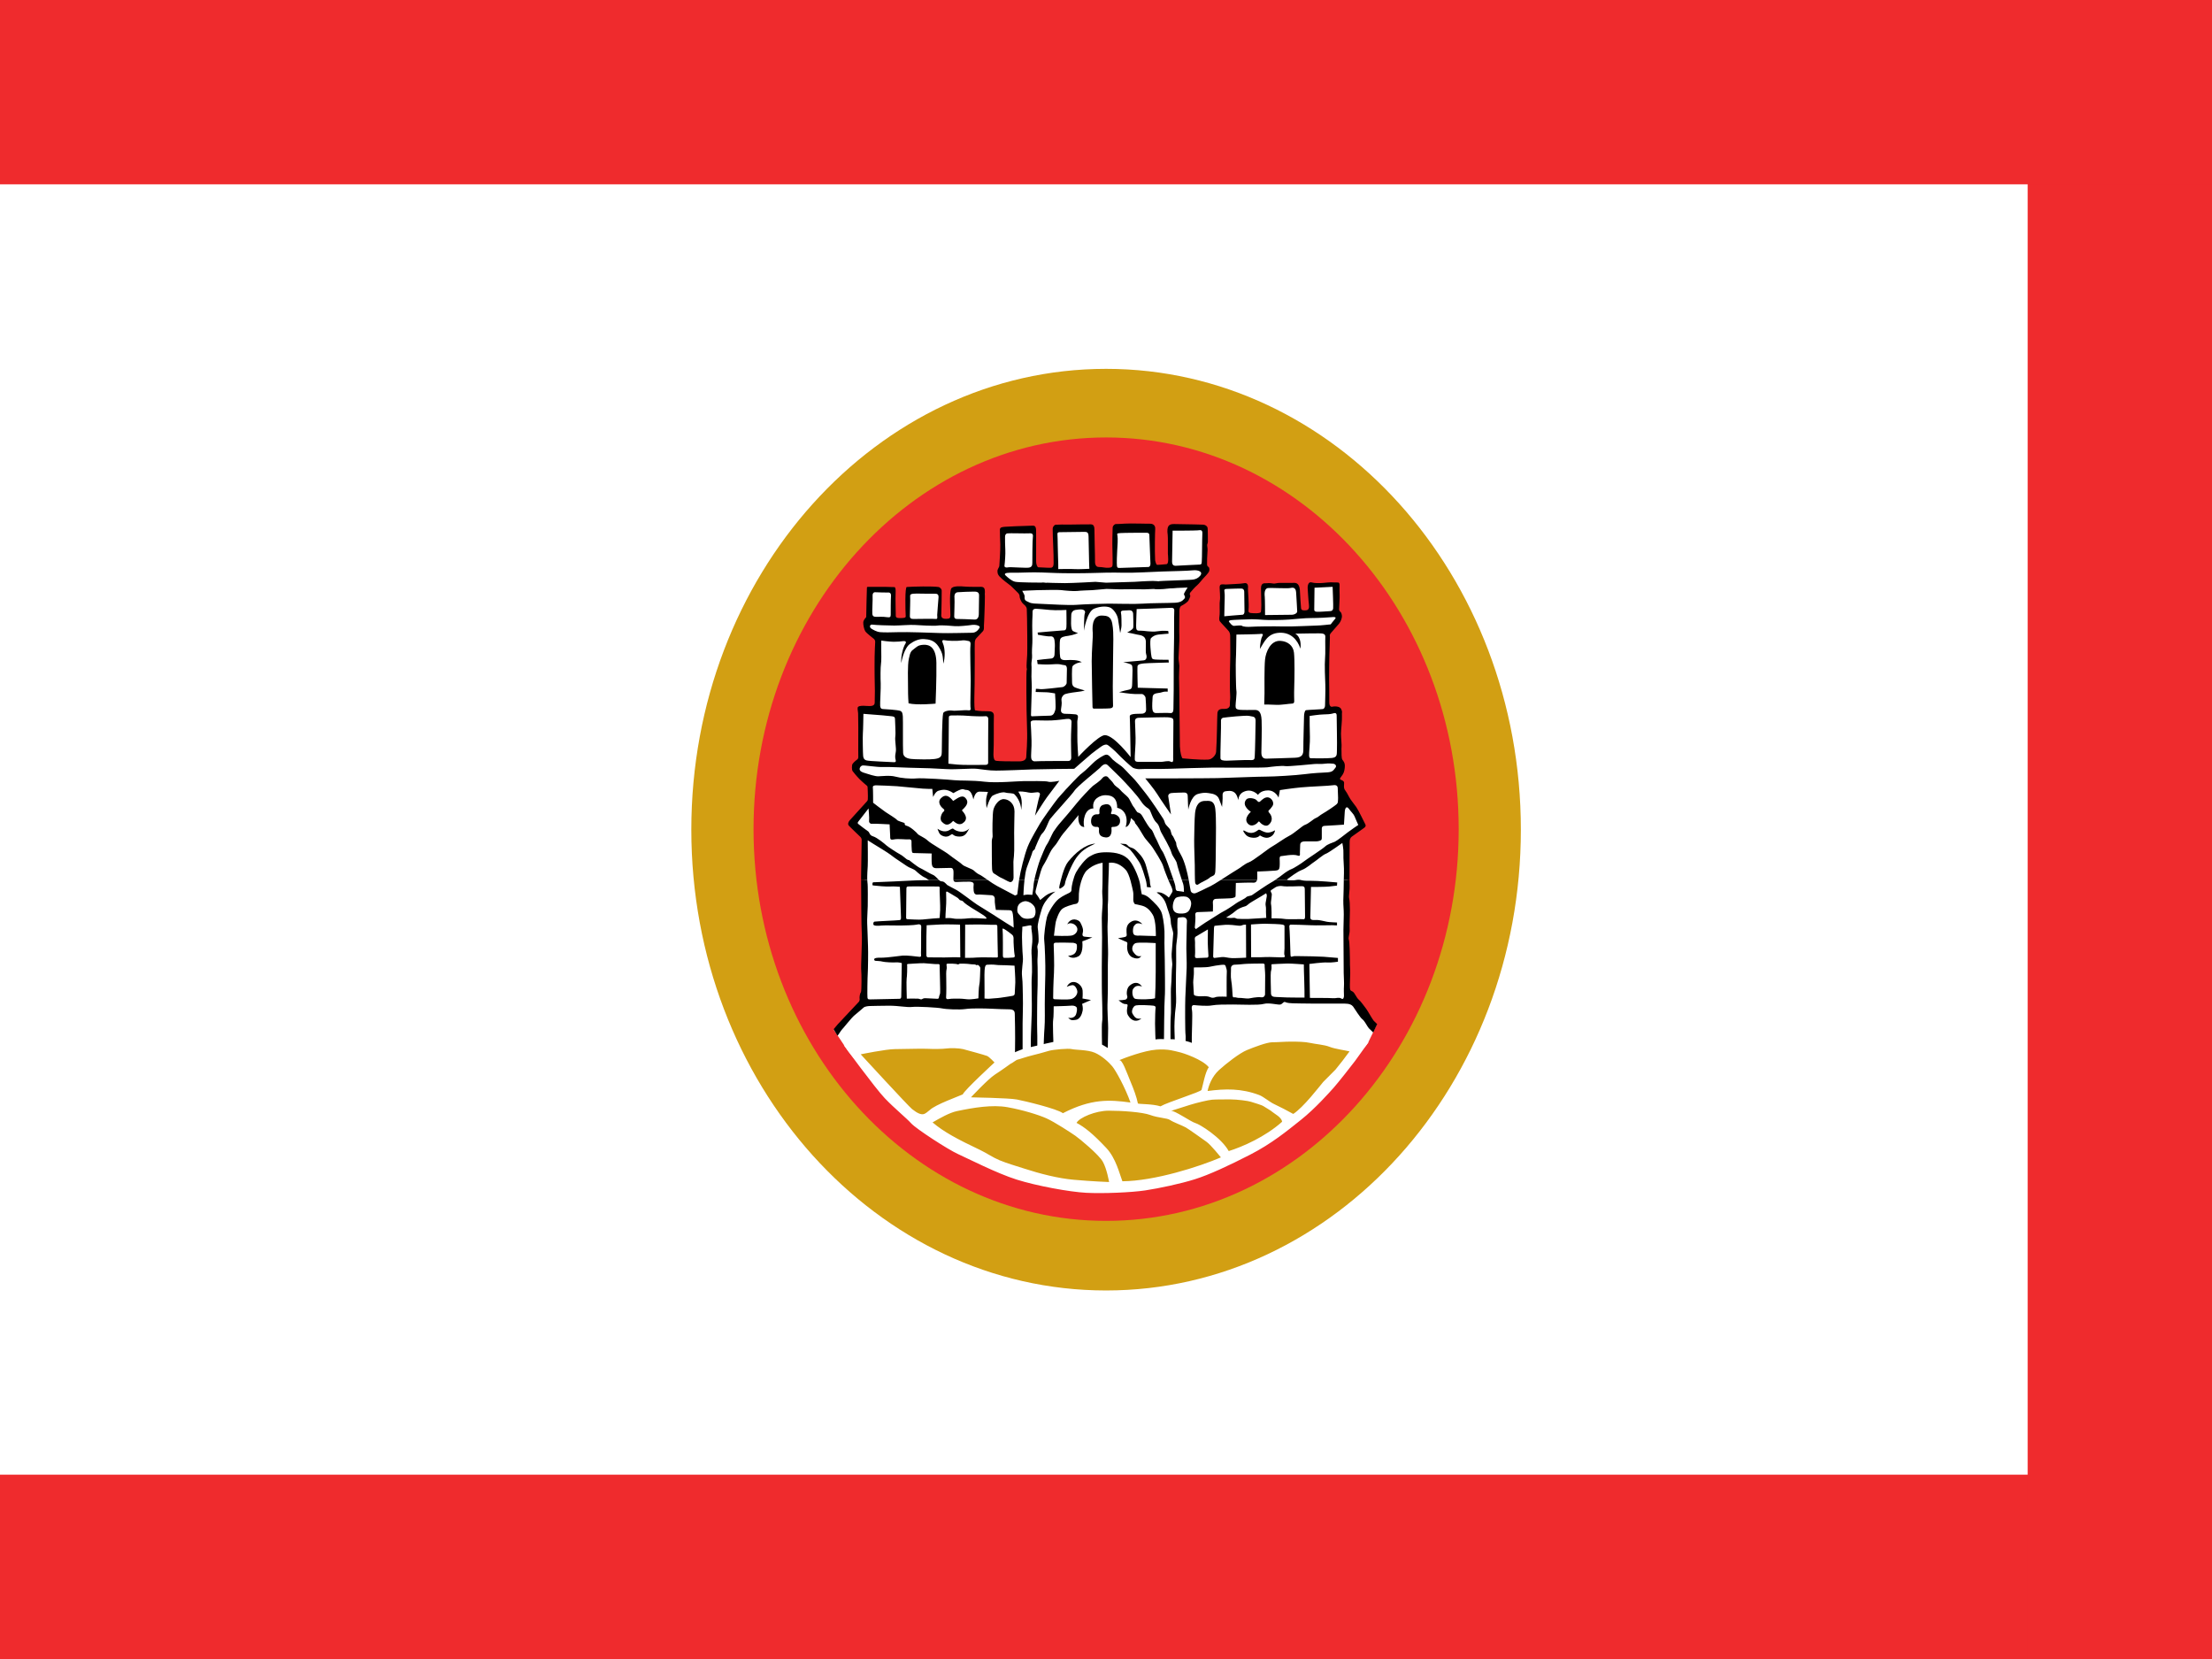 <svg xmlns="http://www.w3.org/2000/svg" xmlns:svg="http://www.w3.org/2000/svg" id="svg4227" width="1200" height="900" version="1.1" viewBox="0 0 1200 900"><defs id="defs4221"><clipPath id="clipPath362" clipPathUnits="userSpaceOnUse"><path id="path360" d="M 386.896,189.4 H 689.55 V 412.625 H 386.896 Z"/></clipPath><clipPath id="clipPath362-3" clipPathUnits="userSpaceOnUse"><path id="path360-6" d="M 386.896,189.4 H 689.55 V 412.625 H 386.896 Z"/></clipPath><clipPath id="clipPath216" clipPathUnits="userSpaceOnUse"><path id="path214" d="M 333.02,366.947 H 477.395 V 511.322 H 333.02 Z"/></clipPath></defs><g id="layer1" transform="translate(0,-58.875)"><rect style="fill:#fff;fill-opacity:1;stroke:none;stroke-width:135.963;stroke-miterlimit:4;stroke-dasharray:none;stroke-opacity:1" id="rect5982" width="1200" height="900" x="0" y="58.875"/><path style="fill:none;fill-rule:evenodd;stroke:#ef2b2d;stroke-width:100;stroke-linecap:butt;stroke-linejoin:miter;stroke-miterlimit:4;stroke-dasharray:none;stroke-opacity:1" id="path5168" d="M 0,908.875 H 1200"/><path style="fill:none;fill-rule:evenodd;stroke:#ef2b2d;stroke-width:100;stroke-linecap:butt;stroke-linejoin:miter;stroke-miterlimit:4;stroke-dasharray:none;stroke-opacity:1" id="path5172" d="M 1150,58.875 V 958.875"/><path style="fill:none;fill-rule:evenodd;stroke:#ef2b2d;stroke-width:100;stroke-linecap:butt;stroke-linejoin:miter;stroke-miterlimit:4;stroke-dasharray:none;stroke-opacity:1" id="path5174" d="M 0,108.875 H 1200"/><g id="g210" transform="matrix(3.117,0,0,-3.463,-662.984,2029.687)"><g id="g212" clip-path="url(#clipPath216)"><g id="g218" transform="translate(405.208,380.538)"><path style="fill:#d29f13;fill-opacity:1;fill-rule:nonzero;stroke:none" id="path220" d="m 0,0 c -32.362,0 -58.598,26.236 -58.598,58.598 0,32.361 26.236,58.597 58.598,58.597 32.362,0 58.598,-26.236 58.598,-58.597 C 58.598,26.236 32.362,0 0,0 m 0,130.785 c -39.868,0 -72.188,-32.32 -72.188,-72.187 0,-39.868 32.32,-72.189 72.188,-72.189 39.867,0 72.188,32.321 72.188,72.189 0,39.867 -32.321,72.187 -72.188,72.187"/></g><g id="g222" transform="translate(405.212,500.576)"><path style="fill:#ef2b2d;fill-opacity:1;fill-rule:nonzero;stroke:none" id="path224" d="m 0,0 c -33.89,0 -61.364,-27.474 -61.364,-61.364 0,-33.89 27.474,-61.363 61.364,-61.363 33.89,0 61.364,27.473 61.364,61.363 C 61.364,-27.474 33.89,0 0,0"/></g><g id="g226" transform="translate(392.131,486.126)"><path style="fill:#fff;fill-opacity:1;fill-rule:nonzero;stroke:none" id="path228" d="m 0,0 c -1.225,0.068 -4.015,0 -4.491,-0.068 -0.477,-0.068 -0.477,-0.749 -0.477,-0.749 0,0 0.273,-2.653 0.137,-3.47 -0.137,-0.817 -0.409,-1.633 -0.409,-2.11 0,-0.476 0,-0.748 0.272,-0.884 0.273,-0.136 1.498,-1.361 2.042,-1.701 0.544,-0.34 1.089,-0.545 1.157,-0.885 0.068,-0.34 0.34,-1.021 0.476,-1.293 0.136,-0.272 0.885,-1.089 0.885,-1.089 v -10.479 c 0,-0.612 0.136,-6.533 0.068,-7.893 -0.068,-1.361 0.748,-5.785 -0.136,-5.989 -0.885,-0.204 -3.811,-0.34 -3.811,-0.34 0,0 -2.722,-0.34 -2.722,0.068 v 3.334 c 0,0.477 0.34,4.287 -0.136,4.424 -0.476,0.136 -1.361,0.136 -2.586,0.272 -1.225,0.136 -0.408,0.544 -0.408,0.816 0,0.273 0.068,10.888 0.068,10.888 0,0 1.701,1.089 1.701,1.497 0,0.408 0,3.947 0.068,4.423 0.068,0.477 0.817,1.701 -0.408,1.769 -1.225,0.068 -3.879,0 -3.879,0 0,0 -1.361,-0.136 -1.293,-0.612 0.068,-0.476 0.477,-4.491 0.273,-4.423 -0.205,0.068 -2.178,0.204 -2.178,0.204 v 2.041 c 0,0 0,2.314 -0.34,2.518 -0.34,0.204 -5.24,0.204 -5.24,0.204 0,0 -0.136,-1.157 -0.136,-1.769 0,-0.612 -0.068,-2.994 -0.068,-2.994 0,0 -2.45,-0.204 -2.45,0 0,0.204 0.068,2.177 0.068,2.382 0,0.204 0,2.381 -0.204,2.449 -0.204,0.068 -4.015,0.068 -4.015,0.068 l 0.069,-2.722 0.067,-2.177 c 0,0 -1.225,-0.476 -0.612,-0.885 0.612,-0.408 1.837,-1.633 1.837,-1.633 l 0.204,-3.742 -0.238,-7.384 -2.552,-0.102 -0.068,-7.893 c 0,0 -0.748,-1.225 -0.816,-1.497 -0.068,-0.272 2.109,-2.178 2.109,-2.178 l 0.204,-2.858 -3.062,-3.334 2.11,-2.109 -0.068,-23.613 -0.544,-2.926 -3.59,-3.403 -1.225,-0.459 c 0.168,-0.159 1.421,-1.968 2.566,-3.419 0.714,-0.851 7.216,-7.962 14.837,-12.453 7.622,-4.491 18.645,-9.118 30.281,-8.982 11.637,0.136 23.205,4.627 29.397,9.118 6.192,4.492 15.378,12.691 15.923,13.644 0.544,0.953 1.531,2.892 1.531,2.892 l -4.934,4.423 -0.271,24.701 2.858,1.837 c 0,0 -1.634,3.199 -1.838,3.267 -0.204,0.068 -1.701,0.816 -1.701,0.816 0,0 0,2.654 -0.272,2.722 -0.272,0.068 -1.021,0.613 -1.021,0.613 l 0.885,2.109 -0.273,8.54 -1.973,0.306 0.068,12.113 1.905,2.109 -0.204,1.293 -0.272,4.015 -4.355,-0.068 -0.068,-4.423 H 46.68 c 0,0 0,4.015 -0.271,4.151 -0.273,0.136 -5.921,0 -5.921,0 l -0.204,-4.627 h -2.79 l -0.272,4.695 -3.879,-0.204 0.136,-5.104 1.769,-2.245 -0.204,-12.045 -2.177,-0.816 -0.408,-6.805 -6.669,-0.34 -0.272,3.878 -0.272,13.474 -0.068,7.077 2.041,1.088 0.136,1.225 1.973,1.838 1.157,1.429 -0.34,6.6 -5.648,0.204 -0.272,-3.742 0.204,-2.586 -3.198,0.136 -0.068,5.988 -6.533,0.204 -0.204,-3.062 0.272,-3.47 H 10.956 L 9.935,0.136 4.423,0 4.287,-6.26 0.953,-6.192 0.544,-5.308 0.681,-0.136 Z"/></g><g id="g230" transform="translate(448.93,404.86)"><path style="fill:#d29f13;fill-opacity:1;fill-rule:nonzero;stroke:none" id="path232" d="m 0,0 c -1.446,0.766 -9.782,2.195 -14.698,1.531 -4.916,-0.663 -9.646,-2.875 -10.666,-3.896 -1.412,1.429 -3.794,3.182 -9.391,2.875 -3.692,-0.202 -6.141,-1.378 -7.4,-2.245 -2.11,1.582 -3.769,1.942 -8.574,2.245 -4.049,0.256 -5.172,-0.357 -11.381,-2.602 -1.395,1.071 -4.066,2.755 -12.045,2.653 -7.978,-0.102 -13.422,-1.224 -13.422,-1.224 0,0 6.855,-7.196 9.799,-9.799 2.943,-2.603 10.173,-6.89 18.628,-9.136 8.455,-2.245 18.951,-2.245 25.518,-1.225 6.566,1.021 16.297,4.849 21.537,8.983 C -6.856,-7.706 0.063,-0.062 0,0"/></g><g id="g234" transform="translate(370.827,458.926)"><path style="fill:#000;fill-opacity:1;fill-rule:nonzero;stroke:none" id="path236" d="m 0,0 c 1.458,-0.329 4.704,-0.047 4.704,-0.047 0,0 0.188,3.998 0.141,6.397 C 4.798,8.749 3.669,9.22 2.634,9.173 1.6,9.126 1.458,8.843 0.941,8.514 0.423,8.185 0.282,7.997 0.047,6.962 -0.188,5.927 -0.094,3.669 -0.094,2.822 -0.094,1.976 -0.094,1.129 0,0"/></g><g id="g238" transform="translate(406.278,471.452)"><path style="fill:#000;fill-opacity:1;fill-rule:nonzero;stroke:none" id="path240" d="m 0,0 c -0.241,1.141 -0.982,1.188 -1.694,1.223 -2.022,0.094 -1.74,-2.211 -1.693,-2.728 0.047,-0.518 -0.188,-2.775 -0.188,-4.422 0,-1.647 0.141,-6.868 0.141,-7.056 0,-0.188 0,-0.376 0.282,-0.376 0.283,0 2.353,0 2.776,0.047 0.423,0.047 0.517,0.188 0.517,0.423 0,0.235 -0.047,1.552 -0.047,3.011 0,1.458 0.094,6.82 0.094,7.385 0,0.659 0,1.599 -0.188,2.493"/></g><g id="g242" transform="translate(435.554,468.71)"><path style="fill:#000;fill-opacity:1;fill-rule:nonzero;stroke:none" id="path244" d="m 0,0 c -1.741,0.094 -2.54,-1.741 -2.681,-2.916 -0.141,-1.176 -0.094,-4.752 -0.094,-5.269 0,-0.518 -0.047,-1.787 -0.047,-1.787 0,0 1.411,0 2.116,-0.048 0.706,-0.047 2.305,0.189 2.635,0.189 0.329,0 0.47,0.094 0.47,0.376 0,0.282 -0.047,0.941 0,2.258 0.048,1.317 0.095,4.234 -0.047,5.363 C 2.211,-0.706 1.221,-0.065 0,0"/></g><g id="g246" transform="translate(376.847,442.432)"><path style="fill:#000;fill-opacity:1;fill-rule:nonzero;stroke:none" id="path248" d="M 0,0 C 0.223,-0.134 0.313,-0.313 0.045,-0.492 -0.223,-0.67 -0.715,-1.609 -0.223,-2.056 0.268,-2.502 0.804,-2.86 1.743,-1.922 2.19,-2.235 2.86,-2.816 3.664,-2.1 4.469,-1.385 3.486,-0.536 3.262,-0.268 3.754,0.179 4.737,0.894 3.843,1.698 3.232,2.248 2.368,1.519 1.743,1.206 0.939,2.1 0.313,2.279 -0.402,1.609 -1.117,0.938 -0.223,0.134 0,0"/></g><g id="g250" transform="translate(378.824,439.135)"><path style="fill:#000;fill-opacity:1;fill-rule:nonzero;stroke:none" id="path252" d="m 0,0 c -0.235,0.141 -0.235,0.282 -0.659,0.047 -0.423,-0.235 -1.128,-0.612 -2.305,0.094 0.236,-0.47 0.236,-0.941 1.082,-1.176 0.847,-0.235 1.27,0.329 1.459,0.329 0.188,0 0.282,-0.376 1.317,-0.376 1.035,0 1.27,0.659 1.693,1.27 C 1.552,-0.753 0.235,-0.141 0,0"/></g><g id="g254" transform="translate(387.432,443.92)"><path style="fill:#000;fill-opacity:1;fill-rule:nonzero;stroke:none" id="path256" d="m 0,0 c -0.893,0.047 -1.646,-0.988 -1.834,-1.647 -0.189,-0.658 -0.189,-3.715 -0.141,-4.045 0.047,-0.329 -0.142,-0.47 -0.142,-0.941 0,-0.47 0,-3.823 0.047,-4.34 0.047,-0.518 0.189,-0.612 0.471,-0.753 0.282,-0.141 0.86,-0.526 1.129,-0.611 0.327,-0.105 1.055,-0.526 1.455,-0.644 0.416,-0.122 0.686,0.332 0.686,0.662 0,0.329 -0.024,2.074 -0.024,2.497 0,0.423 0.188,0.931 0.14,3.095 -0.046,2.164 0.048,3.575 0.048,4.798 C 1.835,-0.706 0.894,-0.047 0,0"/></g><g id="g258" transform="translate(403.577,439.576)"><path style="fill:#000;fill-opacity:1;fill-rule:nonzero;stroke:none" id="path260" d="M 0,0 C 0.291,0.025 0.425,-0.131 0.402,-0.38 0.346,-0.978 0.425,-1.564 1.542,-1.654 2.659,-1.743 2.614,-0.581 2.569,-0.268 2.525,0.044 2.726,-0.017 3.016,0 3.799,0.044 4.153,0.489 4.044,1.14 3.949,1.704 3.173,2.028 2.86,1.988 2.502,1.943 2.391,2.055 2.569,2.368 2.67,2.542 2.659,2.949 2.391,3.262 2.123,3.575 1.721,3.62 1.095,3.441 0.469,3.262 0.425,2.547 0.469,2.324 0.514,2.1 0.472,1.947 0.178,1.966 -0.534,2.014 -0.938,1.654 -0.983,0.983 -1.028,0.312 -0.651,-0.065 0,0"/></g><g id="g262" transform="translate(422.43,443.638)"><path style="fill:#000;fill-opacity:1;fill-rule:nonzero;stroke:none" id="path264" d="m 0,0 c -1.411,0 -1.646,-1.223 -1.741,-1.928 -0.093,-0.706 -0.141,-3.366 -0.152,-4.214 -0.015,-1.185 0.106,-3.266 0.106,-3.925 0,-0.658 0.011,-2.251 0.057,-2.674 0.047,-0.423 0.385,-0.482 0.621,-0.294 0.235,0.188 1.532,0.711 1.768,0.899 0.235,0.188 0.282,0.235 0.658,0.376 0.377,0.141 0.424,0.329 0.47,0.706 0.047,0.376 0.094,2.963 0.094,4.139 0,1.176 0.095,4.187 -0.094,5.645 C 1.599,0.188 0.706,0 0,0"/></g><g id="g266" transform="translate(430.404,441.932)"><path style="fill:#000;fill-opacity:1;fill-rule:nonzero;stroke:none" id="path268" d="m 0,0 c 0,0 -1.296,-0.983 -0.581,-1.787 0.715,-0.805 1.717,-0.014 1.832,0.178 0.067,0.112 0.201,0.112 0.268,0.023 0.135,-0.179 1,-0.916 1.609,-0.425 0.938,0.76 0.335,1.587 0.112,1.81 C 3.016,0.022 2.994,0.134 3.173,0.268 3.352,0.403 3.396,0.447 3.754,0.894 4.111,1.341 3.726,2.061 3.128,2.235 2.502,2.413 1.921,1.877 1.654,1.654 1.385,1.43 1.251,1.565 0.983,1.832 0.715,2.1 -0.439,2.324 -0.805,1.922 -1.698,0.939 0,0 0,0"/></g><g id="g270" transform="translate(433.155,438.688)"><path style="fill:#000;fill-opacity:1;fill-rule:nonzero;stroke:none" id="path272" d="m 0,0 c -0.659,0.094 -1.129,0.447 -1.317,0.447 -0.188,0 -0.423,-0.329 -1.035,-0.47 C -2.963,-0.165 -3.575,0.118 -3.81,0.259 -4.045,0.4 -4.175,0.28 -3.951,0.023 c 0.165,-0.188 0.396,-0.658 1.2,-0.799 1.193,-0.212 1.575,0.329 1.575,0.329 0,0 0.788,-0.499 1.458,-0.353 1.082,0.235 1.176,1.153 1.176,1.153 C 1.458,0.353 0.659,-0.094 0,0"/></g><g id="g274" transform="translate(397.311,429.949)"><path style="fill:#000;fill-opacity:1;fill-rule:nonzero;stroke:none" id="path276" d="M 0,0 C 0.235,0.141 0.706,0.329 0.752,0.8 0.799,1.27 1.882,3.763 2.728,4.798 3.575,5.833 4.327,6.304 6.021,7.009 4.187,6.868 2.493,5.504 1.27,4.14 0.491,3.269 -0.076,0.926 -0.188,0.518 -0.329,0 -0.235,-0.141 0,0"/></g><g id="g278" transform="translate(408.977,436.3)"><path style="fill:#000;fill-opacity:1;fill-rule:nonzero;stroke:none" id="path280" d="M 0,0 C 0.565,-0.282 1.458,-1.505 1.975,-2.211 2.493,-2.917 2.917,-4.422 3.105,-4.939 3.293,-5.457 3.34,-6.162 3.34,-6.162 l 0.705,-0.047 c 0,0 -0.188,0.47 -0.188,0.893 0,0.424 -0.188,0.8 -0.611,2.305 C 2.822,-1.505 1.928,-0.894 1.552,-0.517 1.176,-0.141 0.846,-0.047 0.517,0.047 0.188,0.141 0.094,0.282 -0.141,0.47 -0.376,0.659 -0.612,0.565 -1.318,0.659 -0.847,0.423 -0.565,0.282 0,0"/></g><g id="g282" transform="translate(394.347,405.3)"><path style="fill:#000;fill-opacity:1;fill-rule:nonzero;stroke:none" id="path284" d="m 0,0 1.694,0.329 c 0,0 -0.142,3.293 -0.047,3.693 0.094,0.399 0.094,2.14 0.094,2.14 0,0 2.399,0.047 2.869,0.094 0.471,0.047 0.87,0 1.082,-0.212 C 5.904,5.833 5.763,5.268 5.645,4.939 5.527,4.61 5.104,4.21 4.257,4.374 4.704,3.951 4.939,3.951 5.622,4.045 6.303,4.14 6.656,4.892 6.774,5.457 6.891,6.021 6.68,6.538 6.68,6.538 L 8.232,7.15 6.751,7.385 c 0,0 0.07,0.565 0.023,1.247 C 6.727,9.313 5.904,10.019 5.128,9.972 4.352,9.925 4.022,9.22 4.022,9.22 c 0,0 0.564,0.235 0.988,0.258 C 5.433,9.502 5.81,8.914 5.857,8.491 5.904,8.067 5.48,7.479 4.846,7.314 4.21,7.15 2.234,7.267 1.999,7.267 c -0.235,0 -0.329,0.047 -0.352,0.189 -0.024,0.141 0.047,2.634 0.14,3.904 0.095,1.27 -0.046,4.21 -0.046,4.399 0,0.188 0,0.352 0.352,0.376 0.353,0.023 2.893,0 3.058,-0.024 0.164,-0.023 0.494,-0.094 0.588,-0.235 0.094,-0.141 0.047,-0.8 -0.047,-0.988 C 5.598,14.7 5.48,14.159 4.234,14.065 c 0.376,-0.259 0.917,-0.47 1.764,-0.094 0.847,0.376 0.776,1.811 0.729,2.375 0.447,0.118 1.74,0.612 1.74,0.612 0,0 -1.011,0.071 -1.364,0.117 C 6.751,17.123 6.68,17.31 6.821,17.781 6.962,18.252 6.586,18.957 6.35,19.333 6.115,19.71 4.798,20.227 4.093,19.004 4.61,19.38 5.504,19.098 5.786,18.534 6.068,17.969 5.551,17.405 4.939,17.263 4.328,17.123 1.787,17.217 1.787,17.217 c 0,0 0.236,1.881 0.33,2.211 0.094,0.329 0.517,1.552 1.082,1.975 0.564,0.424 1.74,0.659 2.07,0.753 0.329,0.094 0.893,-0.094 0.846,1.082 -0.058,1.458 0.6,3.546 1.412,4.233 1.223,1.035 2.728,1.177 2.728,1.177 0,0 0,-3.67 -0.047,-4.093 -0.047,-0.423 0,-1.035 0.047,-1.693 0.047,-0.659 -0.141,-2.023 -0.141,-2.87 0,-0.847 0.047,-2.07 0.047,-3.057 0,-0.988 -0.047,-3.058 -0.047,-4.611 0,-1.552 0,-4.186 0.047,-4.939 0.047,-0.753 0.047,-2.352 0.047,-2.352 0,0 0.047,-0.941 -0.047,-1.364 -0.094,-0.423 0,-3.904 0,-3.904 L 11.149,-0.8 c 0,0 0.047,2.846 0.07,3.528 0.024,0.682 -0.188,2.705 -0.094,4.328 0.094,1.623 0,5.763 0.071,6.797 0.07,1.035 -0.141,4.375 -0.071,5.269 0.071,0.894 0.047,2.14 0.024,2.563 -0.024,0.424 0.094,0.636 0.07,2 -0.023,1.364 0.141,3.786 0.141,4.963 1.247,0.141 2.211,-0.424 2.917,-1.106 0.705,-0.682 1.129,-2.799 1.27,-3.34 0.141,-0.541 -0.024,-1.34 0.094,-1.646 0.117,-0.306 0.188,-0.377 0.329,-0.4 0.141,-0.024 0.377,-0.047 1.082,-0.212 0.706,-0.164 1.318,-0.517 1.929,-1.435 0.612,-0.917 0.541,-3.339 0.541,-3.339 0,0 -2.422,0.047 -2.681,0.07 -0.259,0.023 -0.824,-0.094 -1.13,0.165 -0.305,0.259 -0.164,1.223 0.047,1.388 0.212,0.164 0.33,0.587 1.436,0.235 -0.847,0.799 -1.647,0.682 -2.306,0.164 -0.658,-0.517 -0.447,-1.481 -0.447,-1.67 0,-0.188 0.071,-0.282 -0.117,-0.423 -0.188,-0.141 -1.388,-0.258 -1.388,-0.258 0,0 0.964,-0.424 1.271,-0.518 0.305,-0.094 0.399,-0.144 0.352,-0.424 -0.164,-0.964 0.203,-1.834 0.941,-2.093 1.011,-0.353 1.27,0 1.505,0.235 -0.658,-0.164 -1.035,0.165 -1.411,0.635 -0.376,0.471 -0.118,1.153 0.353,1.365 0.471,0.212 3.551,0.023 3.551,0.023 v -4.516 c 0,-1.481 -0.07,-3.504 -0.117,-4.116 -0.377,-0.188 -2.87,-0.235 -3.434,-0.094 -0.565,0.141 -0.612,1.27 -0.377,1.552 0.236,0.283 0.518,0.659 1.553,0.377 -0.776,0.917 -1.647,0.564 -2.211,0.094 C 14.348,8.89 14.441,7.95 14.536,7.761 14.63,7.574 14.488,7.244 14.159,7.197 13.83,7.15 13.501,7.103 13.03,7.103 c 0.471,-0.33 0.753,-0.588 1.224,-0.588 0.47,0 0.343,-0.256 0.329,-0.353 C 14.559,6.021 14.341,5.251 14.677,4.751 15.397,3.677 16.371,3.74 17.005,4.257 15.97,4.069 15.758,4.61 15.476,4.986 c -0.282,0.376 0.047,1.082 0.424,1.27 0.376,0.188 2.964,0.047 3.245,0 0.283,-0.047 0.377,-0.188 0.33,-0.376 -0.047,-0.189 -0.094,-1.459 -0.094,-2.446 0,-0.988 0.094,-2.682 0.094,-2.682 h 1.458 c 0,0 0.047,6.021 0.141,6.869 0.094,0.846 0,4.845 0,5.785 0,0.941 -0.094,2.493 -0.047,3.623 0.047,1.128 -0.141,2.587 -0.423,3.575 -0.283,0.987 -1.411,1.834 -2.117,2.445 -0.706,0.612 -1.411,0.659 -1.411,0.659 0,0 -0.189,0.753 -0.282,1.506 -0.094,0.752 -0.941,2.775 -1.835,3.763 -0.894,0.987 -2.302,1.317 -4.046,1.317 -1.505,0 -2.14,-0.259 -2.916,-0.659 -0.776,-0.4 -1.882,-1.693 -2.352,-2.469 -0.47,-0.777 -0.799,-2.234 -0.799,-2.564 0,-0.329 0,-0.47 -0.377,-0.659 C 4.093,23.755 3.387,23.52 2.634,23.002 1.882,22.485 0.8,20.933 0.565,20.133 0.329,19.333 0,17.123 0.094,16.511 0.188,15.899 0.329,12.56 0.282,11.148 0.235,9.737 0.188,7.291 0.188,6.491 0.188,5.691 0.235,3.81 0.141,2.775 0.047,1.74 0,0 0,0"/></g><g id="g286" transform="translate(438.319,431.259)"><path style="fill:#000;fill-opacity:1;fill-rule:nonzero;stroke:none" id="path288" d="M 0,0 0.758,-0.004 C 0.622,0.028 0.522,0.055 0.388,0.055 0.238,0.055 0.137,0.028 0,0"/></g><g id="g290" transform="translate(414.95,435.829)"><path style="fill:#000;fill-opacity:1;fill-rule:nonzero;stroke:none" id="path292" d="m 0,0 c -0.329,0.376 -0.893,1.694 -1.128,2.023 -0.236,0.329 -0.423,1.082 -0.8,1.364 -0.377,0.282 -0.894,1.129 -1.129,1.458 -0.235,0.33 -0.518,1.035 -1.082,1.129 -0.312,0.053 -0.518,0.612 -0.8,0.894 -0.283,0.282 -0.659,1.176 -0.988,1.505 -0.329,0.33 -1.034,0.8 -1.317,1.129 -0.282,0.33 -0.941,0.612 -1.176,0.988 -0.235,0.376 -0.706,0.705 -0.941,0.988 -0.235,0.282 -0.705,0.282 -1.081,-0.141 -0.377,-0.424 -1.318,-0.988 -1.6,-1.177 -0.282,-0.187 -2.211,-2.022 -2.869,-2.775 -0.659,-0.752 -2.117,-2.304 -2.682,-2.869 -0.564,-0.565 -1.082,-1.223 -1.317,-1.552 -0.235,-0.33 -0.847,-1.647 -1.129,-1.976 -0.282,-0.329 -0.894,-1.741 -1.176,-2.352 -0.225,-0.488 -0.779,-2.202 -1.018,-3.21 h 0.697 c 0.263,0.892 0.584,1.89 0.792,2.175 0.376,0.518 0.941,1.505 1.222,2.07 0.283,0.564 0.847,1.128 1.035,1.317 0.188,0.188 0.894,1.317 1.27,1.693 0.377,0.377 2.682,2.917 2.682,2.917 0,0 -0.329,-1.788 0.988,-1.882 -0.282,0.894 0.047,2.917 1.599,2.917 -0.329,1.505 1.223,2.07 2.023,2.07 0.799,0 2.117,-0.095 2.117,-1.976 1.364,-0.235 1.975,-1.599 1.458,-3.011 0.564,0.094 0.846,0.753 0.941,1.412 1.082,-0.848 0.47,-0.565 0.799,-0.895 0.33,-0.329 0.941,-1.222 1.365,-1.881 0.423,-0.658 1.176,-1.27 1.552,-1.788 0.376,-0.517 1.646,-2.258 1.881,-2.963 0.224,-0.67 0.66,-1.638 0.904,-2.176 l 0.902,0.001 C 1.754,-3.936 1.435,-3.143 1.271,-2.705 0.988,-1.952 0.33,-0.376 0,0"/></g><g id="g294" transform="translate(417.35,437.193)"><path style="fill:#000;fill-opacity:1;fill-rule:nonzero;stroke:none" id="path296" d="m 0,0 c -0.188,0.282 -0.424,0.894 -0.612,1.035 -0.188,0.141 -0.235,0.752 -0.423,0.988 -0.189,0.235 -0.659,0.611 -0.8,0.846 -0.141,0.236 -0.094,0.377 -0.376,0.8 -0.283,0.424 -2.164,2.964 -2.87,3.763 -0.706,0.8 -1.975,2.305 -2.493,2.729 -0.517,0.423 -1.458,1.458 -2.069,1.834 -0.612,0.377 -1.083,0.706 -1.365,0.942 -0.282,0.234 -0.658,0.799 -1.129,0.752 -0.47,-0.047 -1.505,-0.706 -1.881,-0.988 -0.377,-0.282 -1.741,-1.552 -2.211,-1.835 -0.471,-0.282 -1.223,-1.035 -1.647,-1.411 -0.423,-0.376 -2.07,-1.976 -2.634,-2.587 -0.564,-0.611 -2.916,-3.575 -3.152,-3.999 -0.235,-0.423 -1.505,-2.21 -2.116,-3.575 -0.563,-1.254 -1.284,-3.9 -1.506,-5.232 l 0.938,-0.001 c 0.092,0.746 0.228,1.501 0.426,1.988 0.518,1.27 0.894,2.116 0.941,2.352 0.047,0.235 0.423,0.47 0.423,0.47 l 0.095,0.282 c 0,0 0.843,1.885 1.129,2.117 0.752,0.611 1.081,1.882 1.458,2.352 0.376,0.471 3.845,3.881 4.186,4.375 0.518,0.753 4.14,3.293 4.469,3.622 0.329,0.329 0.894,0.847 1.364,0.423 0.471,-0.423 1.841,-1.59 2.353,-2.069 C -8.703,9.22 -6.774,7.385 -6.069,6.397 -5.363,5.41 -4.704,5.315 -4.516,4.986 -4.328,4.657 -3.951,3.528 -3.388,3.058 -2.823,2.587 -2.87,2.07 -2.541,1.505 -2.211,0.941 -1.035,-0.8 -0.753,-1.693 -0.574,-2.267 0.094,-2.87 0.188,-3.387 0.257,-3.768 0.734,-5.118 1.038,-5.935 L 2.242,-5.939 C 1.975,-4.689 1.543,-3.052 0.893,-2.023 -0.236,-0.235 0.188,-0.282 0,0"/></g><g id="g298" transform="translate(361.935,474.051)"><path style="fill:#000;fill-opacity:1;fill-rule:nonzero;stroke:none" id="path300" d="M 0,0 C -0.009,-0.008 -0.009,-0.004 -0.022,-0.019 -0.068,-0.069 -0.046,-0.047 0,0"/></g><g id="g302" transform="translate(445.386,451.682)"><path style="fill:#000;fill-opacity:1;fill-rule:nonzero;stroke:none" id="path304" d="m 0,0 c -0.047,-0.706 0.141,-1.223 -0.894,-1.317 -1.035,-0.094 -3.198,-0.047 -3.481,-0.047 -0.282,0 -0.423,0 -0.47,0.376 -0.047,0.376 0.188,2.211 0.141,2.964 -0.047,0.753 -0.047,3.292 -0.047,3.292 0,0 1.74,0.236 2.352,0.236 0.612,0 1.317,0.047 1.647,0.141 0.329,0.094 0.705,0.188 0.705,-0.329 C -0.047,4.798 0.047,0.706 0,0 m -5.727,5.217 c 0,-0.256 -0.135,-4.256 -0.118,-5.105 0.016,-0.849 -0.154,-1.359 -1.481,-1.393 -1.031,-0.026 -4.593,-0.148 -5.001,-0.142 -0.409,0.006 -0.831,0.176 -0.824,0.959 0.007,0.782 0.107,3.67 0.04,5.05 -0.067,1.38 -0.543,1.618 -1.189,1.623 -0.283,0 -2.399,-0.046 -2.823,0.048 -0.423,0.093 -0.517,0.188 -0.517,0.611 0,0.424 0.235,1.976 0.141,2.352 -0.094,0.376 -0.141,4.516 -0.094,4.892 0.047,0.377 0.094,3.904 0.094,3.904 0,0 3.717,0.047 4.092,0.094 0.377,0.048 0.659,0.048 0.424,-0.329 -0.236,-0.376 -0.376,-1.128 -0.424,-2.022 0.753,1.082 1.314,2.446 3.387,2.54 1.969,0.088 3.152,-1.082 3.67,-2.493 0.046,0.47 0.187,1.74 -0.894,2.352 2.257,0.047 3.527,0.047 4.139,0.047 0.611,0 1.129,-0.047 1.082,-0.565 -0.047,-0.517 0.047,-2.634 -0.047,-3.386 -0.094,-0.753 0,-3.434 0.047,-4.046 C -1.976,9.596 -2.07,7.103 -2.07,6.915 -2.07,6.727 -2.164,6.397 -2.446,6.35 -2.728,6.303 -5.151,6.217 -5.387,6.17 -5.622,6.123 -5.727,5.547 -5.727,5.217 M -14.3,-0.941 c -0.047,-0.47 0.047,-0.752 -0.8,-0.705 -0.847,0.047 -3.481,-0.094 -4.092,-0.094 -0.612,0 -1.036,0.047 -1.083,0.376 -0.047,0.329 0.142,5.41 0.094,5.739 -0.047,0.329 0.095,0.564 0.377,0.611 0.282,0.047 3.998,0.424 4.562,0.282 0.565,-0.14 1.083,0 1.083,-0.752 0,-0.753 -0.094,-4.986 -0.141,-5.457 m -4.422,20.886 c -0.189,0.188 -0.047,0.283 0.282,0.33 0.329,0.047 3.01,0.141 3.622,0.141 0.612,0 1.411,-0.047 2.117,-0.094 0.705,-0.047 3.058,-0.047 4.374,0.047 1.318,0.093 2.682,0.235 3.811,0.235 1.129,0 3.293,0.094 3.622,0.141 0.329,0.047 0.894,0.047 0.565,-0.283 -0.33,-0.329 -0.753,-0.846 -0.753,-0.846 0,0 -1.835,-0.188 -2.446,-0.188 -0.612,0 -4.375,-0.188 -5.88,-0.141 -1.505,0.046 -4.892,0 -5.504,-0.047 -0.612,-0.047 -1.411,0 -1.599,0.141 -0.188,0.141 -1.082,0 -1.411,0 -0.33,0 -0.612,0.376 -0.8,0.564 m -0.884,0.938 c 0,0 0.037,1.132 0.037,1.602 0,0.471 0.094,1.835 0,2.211 -0.094,0.376 0.047,0.471 0.377,0.471 0.329,0 2.446,0.094 2.681,0.047 0.235,-0.047 0.376,-0.236 0.376,-0.471 0,-0.235 0.047,-2.869 0.047,-3.104 0,-0.235 -0.094,-0.518 -0.376,-0.518 -0.282,0 -3.142,-0.238 -3.142,-0.238 m 7.61,4.425 c 0.377,0.047 3.435,-0.094 3.858,0 0.423,0.094 0.988,0.141 1.035,-0.706 0.047,-0.846 0.188,-2.681 0.188,-2.963 0,-0.282 -0.518,-0.518 -0.894,-0.518 -0.376,0 -4.704,-0.047 -4.704,-0.047 0,0 -0.003,2.493 -0.047,2.823 -0.141,1.035 0.188,1.364 0.564,1.411 m 8.092,0.047 3.152,0.141 c 0,0 0.14,-3.057 0.093,-3.387 -0.047,-0.329 -0.282,-0.423 -0.564,-0.423 -0.282,0 -1.976,-0.141 -2.305,-0.094 -0.329,0.047 -0.423,0.094 -0.423,0.376 0,0.282 0.047,3.387 0.047,3.387 m -29.871,-2.493 c -1.317,-0.094 -4.846,0 -5.927,0 -1.082,0 -4.328,-0.094 -5.645,-0.188 -1.317,-0.095 -4.516,0.094 -5.833,0.141 -1.317,0.047 -1.929,0.047 -2.352,0.235 -0.424,0.188 -0.705,0.235 -0.8,0.517 -0.094,0.283 0.047,0.424 -0.094,0.706 -0.141,0.282 -0.799,1.364 -0.799,1.364 0,0 5.08,0.236 4.656,0.423 -0.423,0.189 -0.846,0.095 -0.846,0.095 0,0 -3.952,0 -4.61,0.141 -0.659,0.14 -1.365,0.752 -1.647,0.988 -0.282,0.235 -0.094,0.423 0.8,0.423 0.479,0 2.446,0 3.293,0.047 0.847,0.047 3.669,-0.047 4.751,-0.094 1.082,-0.047 4.704,-0.047 6.162,0 1.459,0.047 3.669,0.094 5.457,0.047 1.787,-0.047 5.174,0.141 6.726,0.188 1.553,0.047 4.47,0.094 5.41,0.188 0.941,0.094 1.882,-0.235 1.223,-0.893 -0.658,-0.659 -1.458,-0.565 -2.117,-0.612 -0.658,-0.047 -4.563,-0.142 -4.939,-0.189 -0.376,-0.046 -0.611,-0.563 -0.893,-1.128 -0.212,-0.423 5.221,0.188 5.832,0.517 0.612,0.329 -0.658,-1.176 -0.658,-1.411 0,-0.235 0.376,-0.423 0.047,-0.753 -0.33,-0.329 -0.659,-0.564 -1.599,-0.611 -0.941,-0.047 -4.281,-0.047 -5.598,-0.141 m 5.456,-1.365 c -0.047,-0.517 0,-4.092 -0.047,-5.174 -0.047,-1.082 -0.047,-6.256 -0.047,-7.056 0,-0.8 -0.047,-2.51 -0.047,-2.934 0,-0.423 -0.188,-0.658 -0.564,-0.611 -0.377,0.047 -2.023,0 -2.446,0 -0.424,0 -0.612,0.235 -0.659,0.659 -0.047,0.423 0,1.38 0.047,1.851 0.047,0.471 0.471,0.565 0.847,0.612 0.376,0.047 0.665,0.086 0.947,0.18 0.282,0.094 0.833,0.049 0.833,0.049 v 0.49 l -5.214,0.127 c 0,0 -0.094,2.917 -0.047,3.34 0.047,0.424 0.847,0.424 1.176,0.471 0.329,0.047 4.28,0.141 4.28,0.141 l -0.048,0.429 c 0,0 -1.88,-0.006 -2.35,0.041 -0.471,0.047 -0.518,0.095 -0.612,0.424 -0.094,0.329 -0.376,2.634 -0.094,2.916 0.282,0.282 0.747,0.511 1.27,0.564 0.708,0.073 1.787,0.142 1.787,0.142 l -0.05,0.421 c 0,0 -0.915,0.1 -1.912,-0.049 -1.06,-0.158 -2.453,0.13 -2.93,0.098 -0.705,-0.047 -0.753,0.141 -0.753,0.8 0,0.658 0.095,2.587 0.095,2.587 0,0 5.221,0.141 5.88,0.188 0.658,0.047 0.705,-0.188 0.658,-0.706 m -0.658,-23.378 c -0.377,0.188 -1.223,-0.048 -1.646,-0.048 h -3.67 c -0.517,0 -0.846,0 -0.893,0.377 -0.047,0.376 0.187,2.587 0.14,3.387 -0.046,0.8 -0.046,1.928 -0.093,2.446 -0.047,0.517 0.14,0.705 0.799,0.705 1.038,0 4.657,0.142 5.175,0.047 0.517,-0.094 0.705,-0.094 0.705,-0.611 0,-0.518 -0.046,-5.363 -0.046,-5.645 0,-0.282 0.132,-0.958 -0.471,-0.658 m -7.079,7.092 c 0.014,-0.538 0.034,-0.94 0.034,-0.94 0,0 0.029,-1.031 0.039,-1.556 0.009,-0.526 0.077,-3.894 0.077,-3.894 0,0 -2.926,3.436 -4.476,3.441 -1.13,0.003 -4.642,-3.407 -4.642,-3.407 0,0 -0.181,2.239 -0.159,3.297 0.023,1.058 0,1.702 -0.006,2.179 -0.005,0.478 0.41,1.117 -0.308,1.189 -0.718,0.072 -1.232,0.066 -1.826,0.086 -0.593,0.02 -0.753,0.321 -0.706,0.651 0.047,0.329 0.189,0.987 0.095,1.411 -0.095,0.423 0.235,0.893 0.658,1.035 0.424,0.141 1.929,0.329 2.446,0.376 0.518,0.047 0.941,0.188 0.941,0.188 0,0 -1.223,0.282 -1.694,0.47 -0.47,0.189 -0.517,0.565 -0.517,0.8 0,0.235 -0.094,2.305 0.094,2.54 0.189,0.236 0.8,0.565 1.6,0.612 -0.659,0.376 -1.835,0.376 -2.635,0.329 -0.799,-0.047 -1.035,0.141 -1.128,0.471 -0.094,0.329 -0.142,2.399 0,2.775 0.14,0.376 0.658,0.47 1.458,0.565 0.799,0.093 1.646,0.423 1.646,0.423 0,0 -0.635,0.176 -0.894,0.329 -0.47,0.283 -0.282,2.023 -0.282,2.493 0,0.471 0.377,0.753 0.706,0.8 0.329,0.047 0.987,0.141 1.317,0.047 0.329,-0.094 0.47,-0.329 0.329,-0.611 -0.141,-0.283 -0.141,-2.682 -0.141,-2.682 0,0 0.499,2.976 1.769,3.447 1.27,0.47 2.418,0.364 2.888,0.128 0.47,-0.235 1.129,-0.988 1.27,-1.741 0.141,-0.752 0.376,-2.21 0.376,-2.21 0,0 0.235,0.846 0.235,1.176 0,0.329 0,1.693 -0.094,1.976 -0.093,0.282 0.189,0.376 0.424,0.376 0.235,0 0.753,0.047 1.082,0.047 0.329,0 0.611,-0.188 0.611,-0.612 0,-0.423 0.094,-1.882 0,-2.164 -0.094,-0.282 -1.034,-0.705 -1.034,-0.705 0,0 1.364,-0.236 1.74,-0.33 0.376,-0.094 1.505,-0.047 1.505,-1.175 0,-1.129 -0.047,-1.647 0.047,-1.882 0.095,-0.235 0.235,-0.941 -0.47,-0.988 -0.706,-0.047 -3.528,-0.282 -3.528,-0.282 0,0 1.387,-0.212 1.529,-0.494 0.141,-0.283 0.111,-1.058 0.07,-1.952 -0.07,-1.482 0.094,-1.741 -0.705,-1.882 -0.8,-0.141 -1.6,-0.376 -1.6,-0.376 0,0 2.023,-0.282 2.729,-0.282 h 1.223 c 0.235,0 0.611,-0.283 0.658,-0.612 0.047,-0.33 0.094,-1.552 0.094,-1.834 0,-0.283 -0.141,-0.518 -0.517,-0.612 -0.377,-0.094 -2.341,0.105 -2.328,-0.434 m -17.116,6.214 c 0,0.423 0.047,1.58 0,1.862 -0.047,0.282 0.157,1.061 0.11,1.437 -0.047,0.376 0,1.552 0.047,1.976 0.047,0.423 -0.057,2.791 -0.01,3.497 0.047,0.705 0.049,1.138 0.049,1.421 0,0.282 0.197,0.444 0.573,0.444 0.376,0 1.27,-0.094 2.446,-0.188 1.176,-0.094 2.869,0 2.869,0 0,0 0.047,-2.446 0,-2.728 -0.047,-0.282 -0.094,-0.471 -0.47,-0.471 -0.376,0 -4.536,-0.341 -4.536,-0.341 l 0.049,-0.343 c 0,0 1.665,-0.304 2.182,-0.257 0.517,0.047 0.659,-0.329 0.706,-0.611 0.047,-0.282 0.094,-0.753 0.047,-1.27 -0.047,-0.518 0,-0.988 -0.094,-1.223 -0.095,-0.236 -0.33,-0.376 -0.612,-0.376 -0.282,0 -2.376,-0.232 -2.376,-0.232 l 0.098,-0.637 c 0,0 1.449,-0.096 2.108,-0.049 0.658,0.047 1.487,0.07 1.77,0.023 0.282,-0.046 0.658,-0.14 0.846,-0.14 0.188,0 0.376,-0.189 0.376,-0.565 0,-0.376 -0.047,-1.976 -0.047,-2.211 0,-0.235 -0.376,-0.612 -0.752,-0.658 -0.376,-0.048 -3.479,-0.367 -3.762,-0.32 -0.282,0.047 -0.833,0.049 -0.833,0.049 l -0.049,-0.49 c 0,0 1.535,-0.049 1.911,-0.049 0.377,0 1.463,-0.178 1.463,-0.178 0,0 0.188,-2.258 0.047,-2.588 -0.141,-0.329 -0.235,-0.897 -0.941,-0.897 -0.706,0 -2.729,-0.094 -2.964,-0.094 -0.235,0 -0.329,-0.047 -0.329,0.235 0,0.282 0.141,3.673 0.141,4.332 0,0.658 -0.063,1.217 -0.063,1.64 m 6.931,-12.695 c 0,-0.329 -0.188,-0.517 -0.517,-0.517 -0.33,0 -5.316,0 -5.645,-0.047 -0.329,-0.047 -0.706,0.047 -0.8,0.47 -0.094,0.423 0.094,1.787 0.047,2.775 -0.047,0.988 -0.094,2.446 -0.141,2.729 -0.047,0.282 0.094,0.376 0.423,0.423 0.33,0.047 2.117,-0.047 3.199,0 1.082,0.047 2.117,0.188 2.587,0.235 0.471,0.047 0.894,0 0.894,-0.471 0,-0.47 -0.094,-1.598 -0.094,-2.821 0,-1.223 0.047,-2.447 0.047,-2.776 M -57.86,28.836 c 0.071,0.42 0.188,1.882 0.141,2.446 -0.047,0.564 -0.047,1.74 -0.047,2.023 0,0.282 0.094,0.517 0.423,0.564 0.33,0.048 3.2,-0.029 3.576,0 0.611,0.048 0.94,0 0.846,-0.564 -0.085,-0.512 -0.094,-3.622 -0.094,-4.046 0,-0.423 -0.094,-0.658 -0.564,-0.752 -0.471,-0.094 -3.252,0.111 -3.575,0.047 -0.471,-0.094 -0.753,0 -0.706,0.282 m 9.831,5.221 c 0.471,0 3.717,0.047 4.093,0.047 0.376,0 0.706,-0.047 0.706,-0.705 0,-0.659 0.093,-3.575 0.093,-3.998 0,-0.424 0.048,-1.082 0.048,-1.082 0,0 -1.929,-0.094 -2.587,-0.047 -0.659,0.047 -2.823,0 -2.823,0 0,0 0,1.411 -0.047,2.022 -0.047,0.612 -0.047,2.917 -0.094,3.34 -0.047,0.423 0.141,0.423 0.611,0.423 m 9.785,-2.869 c 0.047,0.564 0.141,1.928 0.047,2.305 -0.094,0.376 -0.094,0.376 0.518,0.424 0.611,0.047 4.092,0.047 4.421,0.047 0.329,0 0.612,0 0.612,-0.424 0,-0.424 0.188,-4.186 0.188,-4.422 0,-0.235 -0.095,-0.517 -0.376,-0.517 -0.282,0 -4.375,-0.141 -4.752,-0.141 -0.376,0 -0.658,-0.095 -0.705,0.329 -0.047,0.423 0,1.834 0.047,2.399 m 9.643,3.105 c 0,0 3.904,0 4.375,0.047 0.471,0.047 0.847,0.141 0.8,-0.518 -0.047,-0.658 -0.047,-4.045 -0.094,-4.28 -0.047,-0.235 0.094,-0.565 -0.424,-0.565 -0.517,0 -3.857,-0.188 -4.139,-0.188 -0.283,0 -0.612,0.094 -0.612,0.659 0,0.564 0.094,4.845 0.094,4.845 m -32.67,-36.692 c -0.658,0 -3.904,-0.047 -4.798,0.047 -0.893,0.094 -1.552,0.141 -1.552,0.141 0,0 0.094,6.892 0.071,7.197 -0.024,0.306 0.164,0.33 0.376,0.354 0.212,0.023 2.046,0.023 2.869,-0.048 0.824,-0.07 2.705,-0.117 3.034,-0.07 0.33,0.046 0.612,-0.071 0.588,-0.518 -0.023,-0.447 -0.023,-6.139 -0.023,-6.491 0,-0.353 0.094,-0.612 -0.565,-0.612 m -7.264,8.093 c -0.194,-0.776 -0.238,-5.255 -0.238,-6.057 0,-1.088 -0.439,-1.26 -4.617,-1.148 -1.042,0.028 -2.049,0.137 -2.114,1 -0.065,0.863 -0.003,5.309 -0.05,5.686 -0.047,0.376 -0.047,0.752 -0.47,0.893 -0.424,0.141 -2.722,0.282 -3.005,0.282 -0.281,0 -0.422,0.142 -0.469,0.471 -0.048,0.329 0.14,2.916 0.093,3.575 -0.046,0.659 -0.046,2.54 0.047,3.01 0.095,0.471 0.048,1.741 0.048,2.212 v 1.458 c 0,0 1.411,-0.188 2.163,-0.188 0.753,0 1.224,0.047 1.6,0.094 0.376,0.047 0.705,-0.047 0.423,-0.424 -0.282,-0.376 -0.799,-1.74 -0.705,-3.01 0.282,1.458 0.894,2.587 1.458,2.963 0.738,0.494 1.599,0.847 2.493,0.8 0.894,-0.047 1.835,-0.188 2.54,-1.176 0.856,-1.2 0.706,-1.646 0.847,-2.681 0.282,0.94 0.332,2.328 -0.094,3.199 -0.18,0.361 -0.141,0.564 0.329,0.47 0.47,-0.094 2.117,-0.141 2.776,-0.047 0.658,0.094 0.94,0 1.222,-0.047 0.283,-0.047 0.565,-0.047 0.471,-0.753 -0.094,-0.706 0.047,-4.469 0.047,-5.504 0,-1.035 -0.094,-3.763 -0.047,-4.092 0.047,-0.33 0.188,-0.612 -0.518,-0.517 -0.42,0.055 -2.081,-0.13 -2.597,-0.061 -0.736,0.099 -1.565,-0.136 -1.633,-0.408 m -8.235,-5.976 c -0.094,-0.424 -0.141,-0.8 -0.094,-1.082 0.047,-0.282 0.282,-0.659 -0.283,-0.612 -0.564,0.047 -4.28,0.142 -4.751,0.283 -0.47,0.141 -0.517,0.423 -0.564,0.705 -0.047,0.282 -0.094,3.152 -0.047,3.529 0.047,0.376 0.094,3.057 0.094,3.057 0,0 2.681,-0.188 3.34,-0.235 0.659,-0.047 1.176,-0.095 1.552,-0.141 0.376,-0.047 0.612,-0.047 0.612,-0.518 0,-0.471 0.141,-2.117 0.047,-2.681 -0.094,-0.565 0.188,-1.882 0.094,-2.305 m -4.281,19.239 c -0.329,0.189 -0.329,0.706 0.282,0.612 0.421,-0.065 2.776,-0.141 3.717,-0.141 0.94,0 2.775,0.141 3.528,0.094 0.752,-0.047 3.386,-0.189 4.045,-0.094 0.658,0.094 2.352,-0.047 3.011,-0.095 0.658,-0.046 2.21,0.095 2.916,0.189 0.706,0.094 1.552,-0.141 1.364,-0.424 -0.188,-0.281 -0.564,-0.799 -1.317,-0.799 -0.753,0 -4.234,-0.094 -5.503,-0.047 -1.271,0.047 -5.974,0.188 -7.291,0.141 -1.318,-0.047 -2.588,-0.047 -3.199,0 -0.612,0.047 -1.224,0.376 -1.553,0.564 m 0.235,5.081 c -0.047,0.376 0.141,0.611 0.424,0.611 0.282,0 1.929,-0.07 2.163,-0.047 0.471,0.047 0.659,-0.141 0.612,-0.611 -0.047,-0.471 -0.047,-2.541 -0.047,-2.87 0,-0.329 -0.094,-0.47 -0.706,-0.376 -0.611,0.094 -1.411,0.047 -1.787,0.047 -0.376,0 -0.659,0.047 -0.706,0.471 -0.047,0.423 0.094,2.398 0.047,2.775 m 6.539,-0.094 c -0.047,0.329 0.094,0.423 0.517,0.47 0.424,0.047 2.117,0 2.635,0 h 1.129 c 0.188,0 0.705,0.047 0.658,-0.564 -0.047,-0.612 -0.235,-2.54 -0.235,-2.776 0,-0.235 0.141,-0.658 -0.235,-0.612 -0.377,0.048 -3.34,0 -3.811,0 -0.47,0 -0.705,0.048 -0.705,0.471 0,0.424 0.094,2.681 0.047,3.011 m 7.715,-0.236 c -0.047,0.377 0,0.894 0.564,0.941 0.565,0.047 2.258,0.094 2.681,0.094 0.424,0 1.035,0.048 1.035,-0.564 0,-0.612 -0.047,-2.729 -0.047,-3.011 0,-0.282 -0.141,-0.846 -0.752,-0.799 -0.612,0.047 -2.87,0.093 -3.105,0.093 -0.235,0 -0.423,0.142 -0.423,0.377 0,0.235 0.094,2.493 0.047,2.869 M 4.915,-11.666 c -0.211,0.33 -1.081,2.046 -1.552,2.658 -0.47,0.611 -1.011,1.153 -1.223,1.552 -0.212,0.4 -0.635,1.012 -0.729,1.106 -0.094,0.094 -0.188,0.306 -0.188,0.565 0,0.258 0.023,0.423 0.023,0.587 0,0.165 -0.141,0.306 -0.399,0.4 -0.259,0.094 -0.447,0.141 -0.213,0.424 0.236,0.282 0.565,0.634 0.659,1.129 0.095,0.493 0.189,1.011 -0.188,1.458 -0.129,0.153 -0.235,0.258 -0.258,0.47 -0.024,0.212 -0.071,0.564 -0.048,0.847 0.024,0.282 -0.046,0.517 0,0.823 0.048,0.306 -0.093,1.552 -0.093,2.14 0,0.588 0.211,2.117 0.164,2.775 C 0.823,5.927 0.999,5.823 0.741,6.34 0.482,6.858 -0.586,6.782 -0.824,6.715 -1.062,6.646 -1.327,6.867 -1.331,7.352 c -0.004,0.485 -0.01,3.138 -0.033,3.703 -0.024,0.564 0.046,3.199 0.046,3.763 0,0.565 0.118,2.634 0.095,2.822 -0.023,0.189 -0.071,0.376 0.165,0.612 0.235,0.235 1.152,1.176 1.434,1.482 0.283,0.305 0.518,0.893 0.494,1.175 -0.023,0.283 -0.117,0.566 -0.258,0.659 -0.142,0.094 -0.236,0.212 -0.236,0.424 0,0.211 0.118,1.928 0.094,2.163 -0.023,0.236 -0.026,1.208 -0.012,1.573 0.014,0.366 -0.133,0.449 -0.294,0.449 -0.162,0 -1.063,0.006 -1.246,0.025 -0.335,0.033 -2.232,-0.297 -3.359,-0.009 -0.434,0.11 -0.732,-0.338 -0.638,-1.116 0.02,-0.164 0.086,-1.485 0.209,-2.416 0.072,-0.508 -0.077,-0.815 -0.503,-0.842 -0.445,-0.028 -0.854,-0.059 -0.879,0.385 -0.026,0.444 -0.179,1.951 -0.179,2.424 0,1.327 -0.58,1.49 -0.994,1.487 -1.182,-0.008 -2.462,-0.008 -2.642,-0.008 -0.329,0 -0.8,-0.14 -0.988,-0.094 -0.188,0.047 -0.846,0.094 -1.129,0.047 -0.282,-0.047 -1.034,0.209 -1.035,-0.806 0,-0.579 0.062,-1.701 0.061,-2.604 -0.001,-0.677 -0.035,-0.723 -0.061,-0.957 -0.012,-0.116 0.128,-0.382 -1.271,-0.335 -0.892,0.03 -0.949,0.126 -0.892,0.596 0.102,0.84 -0.128,3.115 -0.106,3.273 0.106,0.753 -0.257,0.928 -0.694,0.833 -0.508,-0.109 -2.446,-0.14 -2.869,-0.187 -0.424,-0.047 -0.706,0.047 -1.035,0 -0.329,-0.047 -0.329,-0.33 -0.329,-0.518 0,-0.188 0.14,-1.599 0.046,-1.976 -0.093,-0.376 0,-1.834 -0.046,-2.211 -0.047,-0.376 -0.142,-0.846 0.046,-1.082 0.188,-0.235 1.412,-1.364 1.553,-1.552 0.141,-0.188 0.235,-0.424 0.235,-0.705 0,-0.283 0.047,-3.387 0,-4.093 -0.047,-0.706 -0.047,-2.493 -0.047,-2.729 0,-0.235 -0.027,-1.661 0.047,-2.506 0.044,-0.509 -0.063,-0.814 -0.051,-1.498 0.009,-0.487 -0.548,-0.637 -0.842,-0.626 -0.808,0.031 -1.25,-0.071 -1.327,-0.661 -0.054,-0.419 -0.066,-4.197 -0.227,-6.071 -0.046,-0.542 -0.725,-1.183 -1.355,-1.214 -1.597,-0.08 -4.215,0.193 -4.465,0.193 -0.17,0 -0.457,0.98 -0.484,1.88 -0.027,0.899 -0.103,10.061 -0.139,10.316 -0.048,0.329 0.047,2.069 0.047,2.304 0,0.235 -0.142,0.847 -0.142,1.224 0,0.376 0.188,2.963 0.142,3.339 -0.047,0.376 0,3.67 0,3.952 0,0.282 0.046,0.753 0.376,0.893 0.329,0.142 1.081,0.565 1.223,0.847 0.141,0.282 0.376,0.635 0.282,0.776 -0.094,0.141 -0.094,0.306 0.023,0.447 0.118,0.141 0.823,0.871 1.176,1.129 0.353,0.259 0.871,0.894 1.059,1.059 0.188,0.164 0.893,0.846 1.011,1.082 0.118,0.235 0.094,0.611 -0.047,0.705 -0.141,0.094 -0.259,0.188 -0.282,0.377 -0.024,0.188 0.023,1.717 0.07,1.998 0.048,0.283 0,0.8 -0.047,0.989 -0.047,0.188 0.118,0.376 0.118,0.611 0,0.235 0,1.976 -0.047,2.188 -0.047,0.212 -0.306,0.446 -0.706,0.493 -0.197,0.024 -2.513,0.062 -5.091,0.098 -0.887,0.013 -1.377,-0.215 -1.142,-1.739 0.052,-0.337 0.011,-2.049 0.025,-2.88 0.004,-0.22 0.23,-1.665 -0.255,-1.665 -0.244,0 -0.959,-0.106 -1.617,-0.107 -0.124,0 -0.253,0.332 -0.346,0.698 -0.095,1.566 -0.025,4.504 0.012,4.865 0.086,0.816 -0.652,0.894 -0.951,0.884 -0.593,-0.019 -0.977,0.011 -1.03,0.011 -0.283,0 -1.741,0.024 -2.282,0.024 -0.541,0 -1.694,-0.048 -1.882,-0.071 -0.038,-0.005 -0.316,-0.011 -0.736,-0.019 -0.125,-0.002 -0.508,-0.219 -0.522,-0.567 -0.031,-0.789 -0.087,-2.279 -0.036,-3.614 0.027,-0.731 0.03,-1.605 0.025,-2.104 -0.005,-0.49 -0.231,-0.53 -0.707,-0.563 -0.576,-0.042 -1.006,0.121 -1.718,0.121 -0.627,0 -0.643,0.713 -0.637,0.838 0.016,0.491 -0.032,1.636 -0.051,2.558 -0.022,1.12 -0.051,2.306 -0.051,2.477 0,0.952 -0.553,0.803 -1.097,0.799 -0.213,-10e-4 -2.279,0.003 -2.608,-0.02 -0.329,-0.024 -1.716,0 -1.975,0 -0.067,0 -0.494,-0.014 -1.095,-0.035 -0.125,-0.005 -0.485,-0.255 -0.489,-0.641 -0.014,-1.246 0.2,-4.032 0.162,-5.411 -0.018,-0.612 -0.285,-0.688 -0.596,-0.688 -0.867,0 -1.479,0.073 -2.058,0.076 -0.197,0.001 -0.413,0.522 -0.391,0.986 0.021,0.465 -0.016,3.568 0,4.56 0.015,1.02 -0.273,0.988 -0.823,0.969 -0.473,-0.017 -0.796,-0.027 -0.849,-0.027 -0.236,0 -3.317,-0.094 -3.763,-0.142 -0.447,-0.047 -0.847,-0.047 -0.871,-0.446 -0.023,-0.401 0.047,-1.577 0.071,-2.353 0.023,-0.776 -0.141,-2.987 -0.164,-3.292 -0.024,-0.306 -0.354,-0.518 -0.33,-0.894 0.023,-0.377 0.07,-0.612 0.823,-1.2 0.753,-0.588 1.435,-0.964 1.741,-1.27 0.305,-0.306 0.94,-0.8 1.082,-0.964 0.141,-0.165 0.212,-0.283 0.212,-0.494 0,-0.212 0.187,-0.635 0.376,-0.894 0.188,-0.259 0.47,-0.423 0.587,-0.541 0.119,-0.117 0.283,-0.329 0.283,-0.541 0,-0.212 0.023,-1.129 0.047,-1.482 0.024,-0.353 0.071,-5.221 0.024,-5.692 -0.048,-0.47 -0.142,-1.929 -0.095,-2.046 0.047,-0.117 0.071,-0.188 0,-0.4 -0.07,-0.211 -0.069,-5.805 0.068,-8.98 0.102,-2.35 -0.124,-3.947 -0.132,-4.526 -0.005,-0.349 -0.252,-0.735 -1.253,-0.734 -1.387,10e-4 -3.57,0 -4.066,0.105 -0.257,0.055 -0.385,0.398 -0.396,0.94 0.109,1.84 0.03,4.999 0.072,5.856 0.015,0.337 0.105,0.944 -0.903,0.95 -0.782,0.005 -1.548,10e-4 -2.345,0.142 -0.28,0.049 -0.076,3.942 -0.1,4.178 -0.023,0.235 0.047,3.151 0.024,4.092 -0.024,0.941 0,1.952 0,2.282 0,0.329 0.117,0.611 0.282,0.752 0.164,0.141 0.87,0.823 1.012,0.965 0.14,0.14 0.329,0.282 0.305,0.705 -0.023,0.423 0.047,0.752 0.047,1.153 0,0.399 0.094,1.858 0.094,2.446 0,0.588 0.047,1.741 0.023,1.977 -0.023,0.235 0.062,0.798 -0.658,0.799 -0.577,0 -2.117,-0.024 -2.94,0.046 -0.544,0.047 -2.035,0.139 -2.272,-0.34 -0.363,-0.732 -0.111,-3.691 -0.128,-4.166 -0.017,-0.475 -0.133,-0.537 -0.741,-0.553 -0.948,-0.025 -0.88,0.477 -0.839,0.834 0.034,1.377 0.069,2.703 0.061,3.59 -0.003,0.326 -0.424,0.542 -0.511,0.555 -1.053,0.157 -4.437,0.08 -5.566,0.01 -0.335,-0.021 -0.251,-3.55 -0.184,-4.595 0,-0.256 -0.346,-0.271 -0.995,-0.276 -0.803,-0.006 -0.741,0.213 -0.739,0.657 0.001,0.598 -0.044,1.136 -0.044,2.402 0,0.776 0.137,1.787 -0.195,1.794 -0.955,0.02 -1.192,0.024 -1.667,0.041 h -2.819 c -0.102,0 -0.293,0.01 -0.293,-0.102 0,-0.112 -0.144,-4.296 -0.12,-4.485 0.023,-0.188 -0.094,-0.258 -0.094,-0.258 0,0 -0.4,-0.353 -0.423,-0.73 -0.024,-0.376 0.14,-1.104 0.352,-1.387 0.238,-0.32 1.294,-1.035 1.505,-1.199 0.212,-0.165 0.236,-0.4 0.212,-0.612 -0.023,-0.212 -0.071,-1.293 -0.094,-2.211 -0.023,-0.917 0,-2.375 0,-2.916 0,-0.541 0.047,-2.282 0.047,-2.446 0,-0.165 -0.024,-1.689 -0.031,-1.823 -0.035,-0.536 -0.648,-0.536 -1.504,-0.485 -0.548,0.033 -1.058,0.051 -1.358,-0.127 -0.23,-0.138 -0.047,-0.623 -0.024,-1.047 0.024,-0.423 0.048,-3.927 0.024,-4.468 -0.02,-0.415 0.009,-2.279 0.009,-2.373 0,-0.165 -0.1,-0.314 -0.127,-0.332 -0.117,-0.071 -0.634,-0.427 -0.87,-0.729 -0.164,-0.212 -0.141,-0.965 0,-1.129 0.142,-0.165 0.624,-0.726 1.167,-1.223 0.585,-0.533 1.229,-0.997 1.279,-1.035 0.095,-0.071 0.165,-0.142 0.165,-0.259 0,-0.088 0.088,-1.343 0.041,-1.926 -0.012,-0.173 -0.135,-0.285 -0.229,-0.379 -0.094,-0.094 -2.467,-2.443 -2.893,-2.869 -0.329,-0.329 -0.377,-0.659 -0.189,-0.847 0.377,-0.377 1.765,-1.552 1.976,-1.741 0.212,-0.188 0.262,-0.35 0.262,-0.514 0,-0.165 -0.097,-4.878 -0.097,-5.672 0,-0.116 0,-0.324 0.001,-0.601 l 1.068,0.002 c -0.02,0.661 0.047,1.768 0.084,2.175 0.047,0.518 0,4.046 0,4.046 0,0 1.881,-1.082 2.352,-1.317 0.47,-0.235 1.646,-0.941 2.022,-1.223 0.377,-0.283 2.023,-1.223 2.446,-1.506 0.424,-0.282 1.176,-0.423 1.553,-0.752 0.376,-0.33 1.176,-0.894 1.458,-0.988 0.229,-0.076 0.645,-0.339 0.793,-0.435 h 1.771 c -0.277,0.24 -0.715,0.697 -1.059,0.811 -0.423,0.141 -1.787,0.894 -2.258,1.082 -0.47,0.188 -1.881,1.223 -1.881,1.223 0,0 -0.188,0 -0.423,0.141 -0.236,0.141 -0.706,0.565 -1.13,0.753 -0.423,0.188 -2.116,1.176 -2.398,1.411 -0.283,0.235 -1.6,1.223 -2.306,1.412 -0.705,0.188 -0.564,0.611 -0.893,0.799 -0.33,0.188 -1.412,0.941 -1.6,1.082 -0.188,0.141 -0.282,0.188 -0.094,0.423 0.188,0.236 1.788,2.07 1.788,2.07 0,0 0.164,-1.505 0.094,-1.929 -0.048,-0.282 0.235,-0.517 0.47,-0.47 0.235,0.047 3.105,-0.094 3.105,-0.094 0,0 0.079,-1.411 0.094,-1.74 0.023,-0.541 -0.071,-0.753 0.706,-0.612 0.693,0.126 2.21,-0.047 2.493,0 0.282,0.047 0.517,-0.047 0.517,-0.33 0,-0.282 0,-1.034 0.047,-1.363 0.047,-0.33 0.047,-0.448 0.376,-0.448 0.33,0 3.082,-0.07 3.082,-0.07 0,0 -0.024,-1.317 0.023,-1.599 0.047,-0.282 0.094,-0.706 0.8,-0.706 0.706,0 2.211,0.047 2.493,0.047 0.282,0 0.424,-0.141 0.47,-0.424 0.047,-0.281 0,-0.893 0,-1.175 0,-0.095 -0.005,-0.2 0.011,-0.297 l 5.959,0.003 c -0.614,0.383 -1.16,0.736 -1.36,0.811 -0.376,0.141 -0.705,0.377 -1.035,0.658 -0.329,0.283 -1.74,0.659 -2.022,0.942 -0.282,0.282 -1.599,1.034 -2.305,1.552 -0.706,0.517 -3.105,1.693 -3.717,2.211 -0.611,0.517 -1.552,0.8 -1.74,1.035 -0.188,0.235 -1.27,1.129 -1.882,1.27 -0.611,0.141 -0.235,0.376 -0.47,0.47 -0.235,0.095 -1.129,0.283 -1.27,0.471 -0.141,0.188 -1.505,0.941 -1.976,1.223 -0.471,0.282 -2.164,1.458 -2.164,1.458 0,0 0,2.117 -0.047,2.399 -0.047,0.282 0.329,0.329 0.565,0.329 0.235,0 3.152,-0.094 3.622,-0.14 0.47,-0.047 3.951,-0.33 4.469,-0.377 0.517,-0.047 1.693,-0.047 1.693,-0.047 l 0.141,-1.27 c 0,0 0.377,0.846 0.941,0.988 0.564,0.141 1.365,0.376 2.587,-0.376 1.694,0.893 1.694,0.564 2.07,0.517 0.376,-0.047 1.035,0.094 1.411,-1.505 0.236,0.893 0.612,1.222 1.082,1.222 0.47,0 1.458,-0.047 1.458,-0.047 0,0 -0.329,-0.705 -0.329,-1.411 0,-0.705 0.095,-1.129 0.095,-1.129 0,0 0.517,1.694 1.081,1.976 0.565,0.282 1.694,0.611 2.164,0.47 0.47,-0.141 1.317,-0.046 1.6,-0.282 0.282,-0.235 1.128,-1.176 1.176,-2.446 0.282,1.74 -0.142,2.352 -0.518,2.869 1.035,0.095 1.787,-0.187 2.211,-0.187 0.423,0 0.847,0.093 1.129,0.093 0.282,0 0.564,-0.14 0.377,-0.564 -0.189,-0.424 -0.8,-3.105 -0.8,-3.105 0,0 1.599,2.305 2.069,2.87 0.471,0.564 2.164,2.587 2.164,2.587 0,0 -1.505,-0.282 -1.928,-0.141 -0.424,0.141 -3.199,0.094 -4.281,0.094 -1.082,0 -4.704,-0.329 -6.821,-0.094 -2.117,0.235 -4.234,0.141 -5.221,0.235 -0.988,0.094 -5.598,0.376 -6.633,0.282 -1.035,-0.094 -2.728,0.047 -3.669,0.282 -0.941,0.236 -2.494,0.047 -3.011,0.047 -0.517,0 -1.693,0.33 -1.976,0.424 -0.282,0.094 -0.893,0.188 -1.129,0.47 -0.235,0.282 0.048,0.753 0.424,0.8 0.376,0.047 2.54,-0.282 3.481,-0.235 0.941,0.047 4.657,-0.141 5.786,-0.141 1.129,0 3.622,-0.094 5.316,-0.189 1.693,-0.094 4.28,0.142 5.315,0.047 1.035,-0.094 2.023,-0.282 3.34,-0.282 1.317,0 5.175,0.141 6.444,0.188 1.27,0.047 7.151,0.094 7.151,0.094 0,0 2.493,1.976 3.01,2.352 0.518,0.377 1.176,0.8 1.6,1.082 0.423,0.283 0.846,0.424 1.128,0.33 0.283,-0.094 1.459,-1.035 1.835,-1.412 0.376,-0.376 2.352,-2.069 2.681,-2.21 0.33,-0.142 0.988,-0.236 1.27,-0.189 0.283,0.047 3.716,0 4.892,0.047 1.177,0.048 6.822,0.189 7.621,0.189 0.8,0 8.891,-0.047 9.596,0.047 0.706,0.094 2.541,0.282 3.058,0.188 0.518,-0.094 4.422,0.282 5.128,0.329 0.705,0.047 0.987,-0.047 1.834,0.047 0.847,0.094 0.988,0 1.364,0 0.377,0 0.753,-0.329 0.423,-0.658 -0.329,-0.33 -0.376,-0.659 -1.458,-0.706 -1.081,-0.047 -2.257,-0.094 -3.904,-0.282 -1.646,-0.188 -5.222,-0.377 -6.68,-0.377 -1.457,0 -6.209,-0.188 -8.467,-0.235 -2.258,-0.047 -12.56,-0.047 -12.56,-0.047 0,0 1.599,-1.74 2.07,-2.446 0.47,-0.706 2.399,-3.198 2.399,-3.198 0,0 -0.424,2.539 -0.471,2.822 -0.047,0.282 0.189,0.47 0.471,0.518 0.282,0.047 1.928,0.093 2.305,0.093 0.376,0 0.611,-0.188 0.611,-0.564 0,-0.377 0.094,-2.117 0.094,-2.117 0,0 0.424,2.117 1.647,2.446 1.223,0.329 1.834,0.142 2.211,0.094 0.377,-0.047 1.223,-0.188 1.505,-0.894 0.282,-0.705 0.518,-1.223 0.518,-1.223 0,0 0.14,1.412 0.093,1.741 -0.047,0.329 0.095,0.658 0.471,0.705 0.377,0.048 1.082,0.189 1.599,-0.188 0.518,-0.376 0.659,-1.223 0.659,-1.223 0,0 0,0.8 0.706,1.223 1.599,0.847 2.728,-0.376 2.728,-0.376 0,0 0.423,0.706 1.74,0.706 1.318,0 1.835,-1.129 1.835,-1.129 l 0.235,1.176 c 0,0 1.976,0.282 3.622,0.423 1.647,0.142 4.94,0.235 5.504,0.329 0.564,0.094 0.941,0 0.941,-0.47 0,-0.471 0.094,-1.6 0.047,-1.835 -0.047,-0.235 0.047,-0.423 -0.235,-0.658 -0.282,-0.236 -1.834,-1.176 -2.399,-1.459 -0.565,-0.281 -0.8,-0.564 -1.223,-0.705 -0.423,-0.141 -1.176,-0.847 -1.929,-1.082 -0.423,-0.132 -1.835,-1.317 -2.681,-1.693 -0.847,-0.377 -2.258,-1.318 -3.01,-1.694 -0.754,-0.376 -3.264,-2.238 -4.094,-2.493 -0.611,-0.188 -1.505,-0.894 -1.834,-1.035 -0.2,-0.086 -1.698,-0.968 -2.983,-1.701 l 6.304,-0.004 c 0.008,0.032 0.015,0.062 0.019,0.093 0.047,0.329 0,0.813 0,1.047 0,0.236 0,0.189 0.282,0.189 0.282,0 2.517,0.103 2.917,0.14 0.47,0.048 0.658,0.142 0.705,0.612 0.047,0.471 0,1.317 0,1.317 0,0 0,0.33 0.236,0.33 0.235,0 2.116,0.376 2.916,0.094 0.497,-0.177 0.377,0.235 0.377,0.423 0,0.188 0.047,0.988 0.047,1.27 0,0.282 0.187,0.471 0.611,0.517 0.423,0.048 2.117,-0.046 2.54,0.048 0.424,0.094 0.611,0.141 0.611,0.47 v 1.506 c 0,0.235 0.141,0.423 0.518,0.423 0.376,0 3.34,0.188 3.34,0.188 0,0 0.094,1.411 0.141,2.023 0.047,0.611 0.329,0.94 0.706,0.47 0.376,-0.47 0.847,-0.847 0.988,-1.176 0.141,-0.329 0.658,-1.364 0.658,-1.364 0,0 -1.317,-0.8 -1.788,-1.129 -0.47,-0.329 -1.928,-1.364 -2.304,-1.505 -0.376,-0.141 -1.271,-0.377 -1.694,-0.753 -0.424,-0.376 -3.34,-2.07 -3.716,-2.352 -0.377,-0.282 -1.882,-1.129 -2.117,-1.176 -0.235,-0.047 -1.082,-0.517 -1.458,-0.799 -0.237,-0.179 -0.849,-0.581 -1.375,-0.902 l 2.106,-0.004 c -0.075,0.036 -0.046,0.103 0.116,0.2 0.235,0.141 1.552,1.082 2.399,1.364 0.847,0.282 1.74,1.035 2.164,1.27 0.423,0.235 1.552,1.129 2.022,1.27 0.471,0.141 2.87,1.693 2.87,1.693 0,0 0.235,-0.94 0.188,-1.693 -0.047,-0.753 0.141,-2.164 0.094,-3.058 -0.014,-0.265 -0.024,-0.635 -0.032,-1.042 l 1.002,-0.004 c -0.012,1.828 0.018,5.641 0.018,5.939 0,0.376 0.094,0.658 0.376,0.846 0.282,0.189 1.882,1.2 2.094,1.341 0.211,0.141 0.446,0.306 0.234,0.635"/></g><g id="g306" transform="translate(436.683,412.85)"><path style="fill:#000;fill-opacity:1;fill-rule:nonzero;stroke:none" id="path308" d="m 0,0 c -0.588,0.024 -1.364,0.047 -1.858,0.071 -0.494,0.023 -0.893,0.047 -0.917,0.564 -0.023,0.517 -0.094,3.152 -0.023,3.387 0.07,0.235 0.14,0.541 0.117,0.706 -0.023,0.164 0,0.47 0,0.47 0,0 2.069,0.117 2.823,0.117 0.752,0 2.798,-0.14 2.798,-0.14 0,0 0.024,-1.882 0.071,-2.517 0.047,-0.635 0.047,-2.681 0.047,-2.681 0,0 -2.47,0 -3.058,0.023 M -3.763,6.327 C -4.445,6.28 -6.233,6.303 -6.233,6.303 l -0.023,5.128 c 0,0 1.622,0.117 2.422,0.117 0.8,0 2.917,-0.07 3.082,-0.141 0.164,-0.07 0.352,-0.023 0.329,-0.305 -0.024,-0.282 0.023,-2.94 0,-3.411 C -0.447,7.221 -0.494,6.821 -0.447,6.68 -0.4,6.539 -0.235,6.374 -0.518,6.303 -0.799,6.233 -3.081,6.374 -3.763,6.327 M -3.811,0.471 c 0,-0.189 -0.211,-0.48 -0.587,-0.447 -1.035,0.094 -1.906,-0.165 -2.305,-0.189 -0.4,-0.023 -1.317,0.118 -1.599,0.094 -0.283,-0.023 -0.635,0.118 -0.8,0.095 C -9.267,0 -9.431,-0.023 -9.455,0.282 -9.478,0.588 -9.549,1.976 -9.69,2.634 -9.831,3.293 -9.714,4.21 -9.737,4.563 c -0.024,0.353 0.306,0.565 0.564,0.565 0.259,0 1.412,0.07 1.741,0.117 0.329,0.047 2.987,0.07 3.152,0.07 0.164,0 0.423,-0.023 0.399,-0.211 -0.023,-0.188 0.094,-1.106 0.094,-1.646 0,-0.542 -0.024,-2.799 -0.024,-2.987 m -6.655,3.457 c -0.047,-0.329 -0.024,-3.81 -0.024,-3.81 0,0 -1.34,0.047 -1.74,-0.024 -0.3,-0.052 -0.33,-0.146 -0.753,-0.141 -0.332,0.006 -0.565,0.306 -1.74,0.235 -0.874,-0.052 -1.472,0.095 -1.472,0.284 0,0.188 -0.118,1.458 -0.118,1.881 0,0.424 0.141,1.224 0.118,1.553 -0.024,0.329 0,0.799 0,0.799 0,0 2.106,-0.024 2.694,0.093 0.589,0.118 1.6,0.274 2.047,0.306 0.634,0.047 0.705,0.024 0.8,-0.235 0.094,-0.259 0.235,-0.612 0.188,-0.941 m -5.369,5.625 c 0.189,0.094 2.076,1.102 2.076,1.102 0,0 0,-1.059 -0.023,-1.553 -0.024,-0.494 0.093,-2.351 0.117,-2.54 0.023,-0.188 -0.071,-0.329 -0.235,-0.329 -0.165,0 -1.441,-0.067 -1.77,-0.067 -0.329,0 -0.376,0.164 -0.329,0.494 0.047,0.329 0,1.223 0,1.505 0,0.282 0.024,0.635 -0.023,0.87 -0.047,0.236 0,0.424 0.187,0.518 m 3.134,1.267 c 0,0.187 0.094,0.399 0.094,0.399 0,0 1.364,0.141 1.953,0.165 0.587,0.023 1.74,-0.071 2.211,-0.141 0.47,-0.071 0.705,0.117 0.917,0.141 0.211,0.023 0.399,0.023 0.399,0.023 l 0.024,-5.174 c 0,0 -1.811,-0.094 -2.493,-0.07 -0.682,0.023 -1.224,0.211 -1.74,0.164 -0.518,-0.047 -1.153,-0.141 -1.294,-0.141 -0.142,0 -0.212,0.141 -0.212,0.259 0,0.117 0.141,4.186 0.141,4.375 m 3.693,2.681 c 0.376,0.329 1.129,0.635 1.646,0.753 0.518,0.117 0.494,0.352 1.341,0.775 0.847,0.424 2.399,1.294 2.399,1.294 0,0 0.141,-0.212 0.118,-0.447 -0.024,-0.235 -0.165,-0.752 -0.212,-1.105 -0.047,-0.353 0.094,-0.541 0.071,-0.988 -0.024,-0.447 0.047,-1.317 0.047,-1.317 0,0 -2.493,-0.142 -3.058,-0.165 -0.565,-0.023 -1.74,0 -1.976,0.023 -0.235,0.024 -0.376,0.212 -0.776,0.142 -0.4,-0.071 -1.176,0.047 -1.176,0.047 0,0 1.2,0.658 1.576,0.988 m 6.421,3.41 c 0.282,0.141 0.517,0.33 0.753,0.424 0.235,0.093 0.682,0.161 0.964,0.117 0.894,-0.141 2.775,0 3.505,-0.024 0.282,-0.008 0.47,-0.093 0.47,-0.47 0,-0.376 0.047,-4.045 0.047,-4.28 0,-0.236 -0.047,-0.471 -0.283,-0.423 -0.234,0.046 -2.822,-0.048 -3.292,0.046 -0.471,0.094 -2.258,0.094 -2.258,0.094 0,0 0.047,1.6 -0.094,2.258 -0.071,0.327 0.25,1.494 0.094,1.693 -0.235,0.306 -0.188,0.424 0.094,0.565 m -14.112,-2.493 c -0.189,-0.8 -0.518,-1.223 -1.459,-1.27 -0.94,-0.047 -1.331,0.138 -1.552,0.47 -0.376,0.565 0,1.741 0.377,1.976 0.376,0.235 1.364,0.282 1.787,0.188 0.423,-0.094 1.035,-0.564 0.847,-1.364 M 15.704,-4.18 c -0.347,0.289 -0.495,0.426 -0.604,0.535 -0.235,0.235 -1.035,1.552 -1.317,1.881 -0.282,0.329 -0.988,1.223 -1.223,1.365 -0.235,0.141 -0.564,0.658 -0.753,0.94 -0.188,0.282 -0.329,0.377 -0.564,0.471 -0.235,0.094 -0.235,0.188 -0.282,0.517 -0.048,0.329 0.094,2.352 0.047,2.776 -0.047,0.423 -0.047,1.175 -0.047,1.646 0,0.47 -0.048,2.775 -0.188,3.104 -0.142,0.33 0.188,0.988 0.14,1.553 -0.046,0.564 0.048,2.305 0.048,3.105 0,0.799 -0.048,1.505 -0.141,1.834 -0.094,0.329 0.141,1.411 0.093,1.928 -0.009,0.108 -0.015,0.451 -0.018,0.93 H 9.894 c -0.02,-0.958 -0.029,-2.127 -0.062,-2.623 -0.048,-0.705 0,-1.599 0.047,-2.211 0.047,-0.611 -0.047,-2.07 -0.047,-2.963 0,-0.894 0.047,-6.351 0.047,-6.774 0,-0.424 0.094,-1.599 0.047,-2.07 -0.047,-0.47 0,-1.27 0,-1.505 0,-0.235 -0.094,-0.658 -0.471,-0.424 -0.376,0.236 -0.988,0 -1.411,0.047 -0.423,0.047 -4.046,0.047 -4.046,0.047 L 3.904,5.245 c 0,0 2.305,0.282 3.105,0.235 0.8,-0.047 1.868,0.12 1.868,0.12 v 0.589 c 0,0 -1.727,0.138 -2.48,0.185 C 5.645,6.421 3.34,6.468 2.493,6.468 1.647,6.468 1.27,6.515 0.988,6.421 0.706,6.327 0.612,6.374 0.612,6.798 c 0,0.423 -0.142,4.045 -0.188,4.233 -0.048,0.188 0.046,0.376 0.235,0.376 0.188,0 2.776,-0.047 3.528,-0.094 0.752,-0.047 3.413,0.004 3.743,0.004 0.329,0 0.784,-0.032 0.784,-0.032 v 0.457 c 0,0 -1.329,0.042 -1.728,0.113 -0.4,0.07 -1.435,0.305 -1.788,0.282 -0.353,-0.024 -0.494,0 -0.682,0 -0.188,0 -0.447,0.094 -0.447,0.376 0,0.282 0.118,4.798 0.118,4.798 0,0 2.611,0 3.198,0.071 0.588,0.07 1.329,0.142 1.329,0.142 l 0.033,0.49 c 0,0 -3.549,0.291 -4.584,0.261 -1.093,-0.031 -1.502,0.062 -1.77,0.128 L 1.635,18.405 C 1.406,18.362 1.073,18.311 0.236,18.37 0.162,18.375 0.107,18.386 0.073,18.403 l -2.106,0.002 c -0.308,-0.183 -0.586,-0.342 -0.742,-0.412 -0.423,-0.188 -2.964,-1.74 -3.246,-1.929 -0.283,-0.188 -0.847,-0.141 -1.082,-0.376 -0.235,-0.235 -1.411,-0.706 -1.74,-0.94 -0.33,-0.236 -1.929,-1.177 -2.211,-1.271 -0.282,-0.094 -2.244,-1.261 -2.541,-1.411 -0.564,-0.282 -2.257,-1.364 -2.257,-1.364 l -0.189,0.235 c 0,0 0.095,0.8 0.095,1.035 0,0.235 0.047,0.599 0,0.881 -0.048,0.282 0.047,0.517 0.47,0.517 0.423,0 2.587,0.094 2.587,0.094 0,0 0.047,0.988 0,1.318 -0.047,0.329 0.094,0.611 0.47,0.658 0.377,0.047 2.682,0.047 2.964,0.141 0.282,0.094 0.518,0.047 0.518,0.376 0,0.329 0.047,1.976 0.047,1.976 0,0 2.728,0.094 3.057,0.047 0.298,-0.042 0.559,0.147 0.64,0.428 l -6.304,-0.003 c -0.833,-0.471 -1.575,-0.884 -1.816,-0.977 -0.611,-0.235 -2.446,-1.128 -2.775,-1.128 -0.329,0 -0.564,0.141 -0.658,0.376 -0.04,0.1 -0.148,0.809 -0.345,1.729 h -1.205 c 0.109,-0.289 0.196,-0.513 0.233,-0.6 0.141,-0.33 0.141,-1.27 0.141,-1.27 0,0 -0.799,0.141 -1.035,0.141 -0.235,0 -0.424,0.047 -0.47,0.799 -0.008,0.106 -0.14,0.479 -0.312,0.933 l -0.902,-0.003 c 0.014,-0.03 0.026,-0.057 0.037,-0.083 0.235,-0.517 0.847,-1.458 0.659,-1.787 -0.188,-0.329 -0.612,-0.894 -0.612,-0.894 0,0 -1.128,1.035 -2.117,0.8 1.553,-0.894 1.647,-1.929 1.929,-2.634 0.283,-0.706 0.535,-1.412 0.535,-1.976 0,-0.565 0.423,-1.505 0.423,-1.788 0,-0.282 -0.235,-2.446 -0.282,-3.199 -0.047,-0.752 0.188,-1.457 0.094,-1.928 -0.094,-0.471 -0.094,-2.399 -0.188,-3.152 -0.094,-0.752 0.047,-3.763 -0.047,-4.563 -0.076,-0.645 -0.06,-2.916 -0.051,-3.767 l 0.736,-0.002 c -0.005,0.35 -0.017,0.861 -0.044,1.323 -0.047,0.8 0.048,2.352 0.095,2.775 0.047,0.424 0.235,1.553 0.188,2.352 -0.047,0.8 -0.047,4.046 0,4.893 0.047,0.847 -0.047,3.058 0.047,3.575 0.094,0.518 0.235,1.646 0.188,2.211 -0.047,0.564 0,1.27 0,1.599 0,0.329 0.141,0.376 0.423,0.376 0.283,0 0.47,0.095 0.799,0 0.33,-0.094 0.471,-0.376 0.424,-0.658 -0.047,-0.282 -0.047,-2.776 -0.094,-3.481 -0.047,-0.706 0.094,-3.105 0.047,-3.763 -0.047,-0.659 -0.188,-3.716 -0.235,-4.705 -0.047,-0.987 -0.047,-5.409 0.047,-5.832 0.038,-0.173 0.006,-1.085 -0.045,-1.321 l 1.127,-0.005 v 1.043 c 0,0.518 0.141,3.622 0.047,4.093 -0.094,0.47 -0.141,0.941 0.376,0.893 0.518,-0.047 2.258,-0.187 3.058,-0.047 0.8,0.142 2.305,0.142 3.716,0.142 1.411,0 4.375,-0.142 5.316,0.094 0.94,0.235 2.54,-0.189 2.916,-0.094 0.377,0.094 0.564,0.517 0.847,0.376 C 0,-0.87 0.753,-0.917 1.035,-0.917 c 0.283,0 2.164,-0.047 3.622,-0.047 h 5.41 c 0.8,0 1.223,-0.188 1.458,-0.471 0.235,-0.282 1.176,-1.693 1.599,-1.975 0.424,-0.282 0.847,-1.129 1.129,-1.411 0.132,-0.132 0.421,-0.38 0.77,-0.668 z"/></g><g id="g310" transform="translate(392.371,425.292)"><path style="fill:#000;fill-opacity:1;fill-rule:nonzero;stroke:none" id="path312" d="m 0,0 c -0.706,-0.188 -1.599,-0.188 -2.023,0.282 -0.423,0.471 -0.682,0.474 -0.564,1.318 0.105,0.758 1.035,1.082 1.505,1.035 0.47,-0.048 1.017,-0.298 1.411,-0.8 C 0.659,1.411 0.706,0.188 0,0 m -2.963,-10.09 c -0.024,-0.565 -0.095,-1.458 -0.095,-1.694 0,-0.235 -0.117,-0.352 -0.352,-0.399 -0.236,-0.048 -1.223,-0.188 -2.164,-0.306 -0.703,-0.089 -1.411,-0.094 -1.764,-0.141 -0.353,-0.048 -0.988,0.023 -0.988,0.023 0,0 0.023,1.764 0,2.353 -0.024,0.587 -0.024,2.163 0.07,2.492 0.094,0.33 0.142,0.424 0.4,0.447 0.259,0.024 1.05,0.046 1.492,-0.017 0.457,-0.065 1.27,-0.042 1.764,-0.065 0.494,-0.024 1.503,-0.066 1.503,-0.066 0,0 0.157,-2.063 0.134,-2.627 m -6.704,3.904 c -0.87,-0.07 -2.046,-0.046 -2.046,-0.046 l 0.023,5.197 c 0,0 2.87,0.047 3.599,0 0.729,-0.047 1.505,-0.023 1.741,-0.023 0.235,0 0.258,-0.141 0.258,-0.282 0,-0.142 0.071,-4.493 0.094,-4.657 0.024,-0.165 -0.07,-0.165 -0.188,-0.189 -0.117,-0.023 -2.611,0.071 -3.481,0 m 0.447,-4.21 c -0.118,-0.376 -0.165,-2.187 -0.165,-2.187 0,0 -1.27,-0.211 -1.951,-0.142 -0.683,0.071 -1.083,0.095 -1.318,0.095 -0.235,0 -1.435,0.023 -1.787,-0.048 -0.353,-0.069 -0.612,-0.047 -0.565,0.33 0.047,0.376 0.047,2.352 0.024,2.799 -0.024,0.447 -0.024,1.293 0.047,1.482 0.07,0.188 0.023,0.564 0,0.729 -0.024,0.164 0.047,0.164 0.258,0.188 0.212,0.023 1.482,0 1.623,-0.094 0.141,-0.094 0.306,0.07 0.424,0.094 0.117,0.023 1.341,0 1.787,-0.071 0.447,-0.07 0.894,0 1.012,-0.117 0.117,-0.118 0.305,0.047 0.399,-0.024 0.094,-0.07 0.4,-0.259 0.377,-0.541 -0.024,-0.282 -0.047,-2.117 -0.165,-2.493 m -8.843,4.234 c -0.259,-0.024 -0.377,0.118 -0.377,0.353 0,0.235 -0.023,2.422 0,2.94 0.024,0.517 0.047,1.74 0.047,1.74 0,0 1.435,0.071 2.423,0.118 0.988,0.047 3.387,-0.024 3.387,-0.024 l 0.047,-5.127 c 0,0 -1.082,0.047 -1.905,0 -0.824,-0.047 -3.364,0.023 -3.622,0 m 1.999,-5.692 c -0.094,-0.235 -0.189,-0.447 -0.189,-0.564 0,-0.118 -0.093,-0.236 -0.234,-0.236 -0.142,0 -1.741,0.071 -2.141,0.094 -0.4,0.024 -0.541,-0.187 -0.706,-0.187 -0.164,0 -0.329,0.093 -0.517,0.117 -0.188,0.023 -1.999,0 -1.999,0 0,0 -0.095,2.893 -0.024,3.152 0.071,0.259 0.118,1.857 0.094,1.999 -0.023,0.141 -0.07,0.282 0.142,0.282 0.211,0 2.116,0.141 2.775,0.118 0.658,-0.024 2.037,-0.171 2.281,-0.142 0.4,0.047 0.471,-0.046 0.447,-0.282 -0.023,-0.235 0.165,-4.116 0.071,-4.351 m -5.622,11.666 c -0.235,0 -0.282,0.094 -0.282,0.282 0,0.188 0.047,3.878 0.047,4.351 0,0.377 0.024,0.471 0.283,0.494 0.432,0.042 4.959,-0.02 5.198,0 0.282,0.024 0.352,-0.093 0.305,-0.329 -0.038,-0.185 0.141,-2.893 0.094,-3.364 C -16.088,0.776 -16.135,0 -16.135,0 c 0,0 -2.211,-0.141 -3.01,-0.235 -0.515,-0.062 -2.306,0.047 -2.541,0.047 m 6.657,1.905 c 0.07,0.612 0.047,1.905 0.023,2.164 -0.023,0.259 0.047,0.306 0.235,0.235 0.188,-0.07 1.223,-0.682 1.576,-0.846 0.353,-0.165 0.423,-0.353 0.565,-0.448 0.141,-0.093 0.47,-0.07 0.611,-0.258 0.141,-0.188 1.035,-0.752 1.435,-0.964 0.4,-0.212 2.164,-1.177 2.352,-1.341 0.188,-0.165 0.494,-0.4 -0.024,-0.353 -0.517,0.047 -2.375,0.118 -2.893,0.047 -0.517,-0.071 -2.069,-0.141 -2.611,-0.024 -0.54,0.118 -1.363,0.048 -1.363,0.048 0,0 0.023,1.129 0.094,1.74 m 10.113,-3.434 c 0.235,-0.094 1.435,-0.87 1.529,-1.035 0.094,-0.164 0.141,-0.329 0.118,-0.635 -0.024,-0.306 0.094,-1.975 0.164,-2.281 0.071,-0.306 0.118,-0.471 -0.211,-0.518 -0.33,-0.046 -1.435,-0.07 -1.6,-0.046 -0.164,0.023 -0.212,0.164 -0.212,0.399 0,0.235 0.024,3.669 -0.047,3.952 -0.07,0.282 0.024,0.258 0.259,0.164 M 2.211,3.434 C 1.638,3.032 1.364,2.822 1.364,2.822 c 0,0 -0.376,0.612 -0.612,0.847 C 0.518,3.904 0.518,4.093 0.612,4.422 0.654,4.57 0.829,5.231 1.044,5.961 L 0.346,5.963 C 0.285,5.707 0.245,5.496 0.235,5.363 0.188,4.704 0,3.622 0,3.622 c 0,0 -0.47,0.047 -0.799,0.047 -0.33,0 -0.753,-0.094 -0.753,-0.094 0,0 0.036,1.183 0.185,2.387 L -2.306,5.963 C -2.325,5.846 -2.341,5.74 -2.352,5.645 -2.493,4.469 -2.634,3.669 -2.634,3.669 L -3.01,3.528 c 0,0 -2.165,1.035 -3.152,1.505 -0.463,0.221 -1.061,0.586 -1.604,0.927 l -5.959,0.003 c 0.032,-0.194 0.147,-0.349 0.554,-0.318 0.611,0.047 1.882,0.047 2.258,0.047 0.376,0 0.752,-0.141 0.705,-0.423 -0.046,-0.283 -0.046,-0.655 0,-1.031 0.047,-0.376 0.282,-0.612 0.659,-0.565 0.376,0.047 1.834,-0.094 2.352,-0.094 0.517,0 0.705,-0.329 0.658,-0.705 -0.047,-0.377 0.189,-1.6 0.189,-1.6 0,0 1.834,-0.047 2.305,-0.047 0.47,0 0.564,-0.141 0.658,-0.658 0.094,-0.518 0.141,-2.074 0.141,-2.074 0,0 -2.305,1.27 -2.822,1.599 -0.518,0.329 -3.011,1.693 -3.575,2.023 -0.565,0.329 -3.011,2.023 -3.528,2.258 -0.518,0.235 -1.647,0.8 -1.647,0.8 0,0 -0.329,0.329 -0.564,0.47 -0.235,0.141 -0.47,0.047 -0.706,0.188 -0.044,0.026 -0.1,0.071 -0.164,0.127 l -1.771,0.003 c 0.034,-0.022 0.054,-0.036 0.054,-0.036 0,0 -2.07,0 -2.729,-0.047 -0.659,-0.047 -6.566,-0.275 -6.802,-0.275 -0.235,0 -0.329,0 -0.329,-0.283 0,-0.282 0.033,-0.193 0.362,-0.24 0.329,-0.047 2.159,-0.19 2.724,-0.143 0.564,0.047 1.693,-0.047 1.693,-0.047 0,0 0.188,-4.421 0.188,-4.704 0,-0.282 0.047,-0.47 -0.282,-0.517 -0.329,-0.047 -4.092,-0.188 -4.328,-0.235 -0.235,-0.048 -0.211,-0.377 -0.188,-0.471 0.117,-0.235 0.941,-0.188 1.411,-0.141 0.471,0.047 2.776,0 3.293,0 0.517,0 2.446,0.047 2.823,0.141 0.376,0.094 0.846,0.094 0.799,-0.376 -0.047,-0.47 0,-3.669 -0.047,-3.998 -0.047,-0.33 0.236,-0.753 -0.376,-0.659 -0.382,0.058 -2.258,0.235 -2.775,0.188 -0.518,-0.047 -2.823,-0.329 -3.435,-0.329 -0.611,0 -1.171,0 -1.406,-0.094 -0.236,-0.094 -0.182,-0.368 0.069,-0.4 0.243,-0.03 0.867,-0.024 1.197,-0.117 0.329,-0.095 1.932,-0.175 2.356,-0.128 0.423,0.047 1.03,-0.108 1.03,-0.108 0,0 -0.094,-4.986 -0.094,-5.175 0,-0.187 0,-0.423 -0.329,-0.423 -0.329,0 -4.563,-0.093 -4.986,-0.093 -0.423,0 -0.517,0 -0.565,0.282 -0.047,0.282 0,3.246 0.048,3.763 0.047,0.517 0.094,3.527 0.047,4.281 -0.047,0.752 -0.095,3.057 -0.142,3.575 -0.047,0.517 0.095,2.21 0.095,2.728 0,0.517 0.047,3.246 -0.048,3.669 -0.02,0.09 -0.031,0.236 -0.036,0.414 l -1.068,-0.002 c 0.006,-1.968 0.034,-7.42 0.116,-8.409 0.095,-1.129 -0.188,-5.175 -0.094,-5.833 0.056,-0.406 0.074,-2.89 -0.044,-3.337 -0.211,-0.212 -0.285,-0.826 -0.238,-1.038 0.047,-0.211 -0.068,-0.426 -0.185,-0.521 -0.118,-0.093 -3.534,-3.392 -3.602,-3.453 -0.082,-0.072 -0.741,-0.793 -0.741,-0.793 l 0.664,-1.004 c 0.122,0.021 0.589,0.775 0.76,0.926 0.275,0.243 1.693,1.882 2.21,2.258 0.518,0.377 1.365,1.035 1.6,1.223 0.235,0.188 0.893,0.235 1.176,0.235 0.282,0 1.933,0.048 3.258,0.048 1.65,0 3.105,-0.288 3.985,-0.195 0.894,0.094 4.517,-0.088 5.223,-0.229 0.705,-0.142 3.057,-0.236 4.092,-0.094 1.035,0.141 3.387,0.094 4.422,0.047 1.035,-0.047 2.493,-0.095 3.152,-0.095 0.658,0 0.987,-0.187 0.987,-0.705 0,-0.458 0.111,-2.683 0.038,-6.25 l 1.326,0.001 v 4.744 c 0,0.706 0.095,3.105 0.047,4.093 -0.047,0.987 0,2.21 -0.14,3.245 -0.141,1.035 0.235,2.305 0.14,3.058 -0.094,0.753 -0.187,3.387 -0.14,3.763 0.046,0.376 0.046,0.988 0.046,0.988 0,0 0.659,0.094 1.129,0.188 0.471,0.094 0.503,-0.044 0.447,-0.306 -0.05,-0.241 0.33,-1.387 0.094,-2.845 -0.158,-0.994 -0.023,-1.6 -0.023,-1.929 0,-0.33 0.094,-2.211 0,-2.917 -0.094,-0.705 0.047,-4.516 0,-5.504 -0.047,-0.987 -0.094,-2.446 -0.141,-3.433 -0.013,-0.27 -0.025,-0.585 -0.038,-2.43 l 1.14,-0.001 c 0.003,2.017 -0.001,2.505 -0.021,2.76 -0.047,0.611 0,5.974 0.048,6.444 0.047,0.471 0.047,3.952 0,4.422 -0.048,0.471 0.147,1.553 0,2.211 -0.095,0.424 0.141,0.564 0.188,0.988 0.047,0.424 -0.047,1.599 -0.141,2.164 -0.095,0.564 0.412,2.108 0.705,2.963 0.565,1.647 2.352,2.729 2.352,2.729 0,0 -0.987,-0.141 -1.787,-0.706"/></g><g id="g314" transform="translate(442.985,399.603)"><path style="fill:#fff;fill-opacity:1;fill-rule:nonzero;stroke:none" id="path316" d="m 0,0 c -0.612,-0.659 -3.441,-3.988 -5.206,-5.001 -0.985,0.492 -2.376,1.151 -3.355,1.558 -0.738,0.306 -1.83,1.153 -2.565,1.402 -3.136,1.062 -5.888,0.995 -8.982,0.635 0.165,0.799 0.729,2.258 1.999,3.292 1.276,1.041 3.57,2.646 4.84,3.115 1.27,0.471 3.495,1.225 4.389,1.225 0.894,0 2.185,0.102 3.266,0.102 1.082,0 2.475,-0.016 3.368,-0.204 C -1.352,5.936 0.229,5.842 1.123,5.512 2.017,5.183 4.029,4.938 4.593,4.797 3.888,3.904 2.755,2.598 2.144,1.939 Z m -16.433,-10.82 c -1.327,2.144 -5.066,4.214 -5.8,4.387 -0.733,0.173 -3.71,2.053 -4.25,1.91 0.568,0.15 2.165,0.623 3.341,0.953 1.176,0.329 3.152,0.752 3.81,0.799 0.659,0.047 2.023,0.047 3.199,0.047 1.176,0 3.152,-0.235 3.575,-0.376 0.423,-0.141 1.835,-0.47 2.211,-0.706 0.376,-0.235 1.223,-0.635 1.528,-0.894 0.307,-0.258 1.603,-0.821 1.674,-1.526 -2.923,-2.362 -6.886,-3.92 -9.288,-4.594 m -18.509,-4.729 c -0.481,1.107 -1.107,3.592 -2.79,5.206 -2.354,2.256 -3.777,3.266 -5.19,3.943 0.494,0.837 3.34,1.909 5.598,1.909 2.258,0 5.835,-0.21 7.247,-0.681 1.411,-0.47 2.92,-0.453 3.436,-0.782 0.518,-0.33 2.158,-0.875 2.722,-1.157 0.565,-0.283 2.854,-1.775 3.607,-2.246 0.752,-0.47 2.518,-2.449 2.518,-2.449 -3.675,-1.429 -11.552,-3.712 -17.148,-3.743 m -17.216,2.025 c -1.294,0.378 -2.859,0.778 -4.185,1.275 -1.159,0.435 -2.213,1.11 -3.318,1.583 -4.093,1.75 -6.379,2.858 -8.318,4.338 1.269,0.661 2.933,1.522 4.241,1.77 2.919,0.552 6.162,1.035 8.796,0.612 2.635,-0.424 5.363,-1.177 6.775,-1.741 1.411,-0.565 4.28,-2.258 5.033,-2.729 0.752,-0.47 4.084,-2.942 4.789,-4.071 0.706,-1.128 1.089,-3.181 1.089,-3.181 0,0 -2.88,0.09 -6.175,0.357 -2.693,0.219 -5.754,0.916 -8.727,1.787 M -80.483,4.338 c 0,0 4.418,0.817 5.971,0.817 1.552,0 4.528,0.098 5.563,0.051 1.034,-0.047 2.761,-0.044 3.419,0.051 0.659,0.094 2.247,0.038 2.858,-0.102 0.612,-0.142 3.809,-0.931 4.185,-1.072 0.376,-0.141 1.288,-1.021 1.288,-1.021 0,0 -5.263,-4.362 -5.524,-5.001 -0.807,-0.331 -4.76,-1.606 -5.718,-2.435 -0.865,-0.576 -1.172,-1.24 -3.111,0.138 -0.656,0.471 -8.931,8.574 -8.931,8.574 m 26.079,-1.48 c 0.329,0.094 0.947,0.617 1.276,0.663 0.329,0.048 1.251,0.386 2.756,0.715 1.505,0.329 1.905,0.475 2.705,0.663 0.8,0.189 3.318,0.397 3.929,0.256 0.612,-0.141 2.758,-0.091 3.981,-0.562 1.223,-0.47 2.451,-1.484 3.062,-2.143 0.612,-0.659 2.253,-3.34 3.165,-5.665 -3.675,0.459 -6.839,0.612 -11.762,-1.671 -1.066,0.711 -6.64,1.912 -8.029,2.149 -1.389,0.236 -7.973,0.338 -7.973,0.338 0,0 2.962,2.867 4.185,3.573 1.223,0.706 2.705,1.684 2.705,1.684 m 25.382,2.212 c 2.135,0.136 3.16,-0.234 3.912,-0.375 0.753,-0.141 4.132,-1.162 5.213,-2.386 -0.611,-0.658 -1.03,-2.828 -1.266,-3.534 -0.111,-0.33 -5.926,-1.929 -7.145,-2.586 -1.389,0.398 -3.683,0.332 -3.93,0.443 -0.25,1.091 -0.728,2.229 -1.275,3.402 -0.716,1.533 -1.455,3.583 -2.017,3.374 0.987,0.369 4.373,1.525 6.508,1.662 M 6.588,6.261 C 5.788,6.308 3.718,6.591 2.824,6.825 1.93,7.06 -0.516,7.249 -1.55,7.39 -2.586,7.531 -3.479,7.766 -4.655,7.908 -5.832,8.049 -8.136,7.719 -8.983,7.531 -9.83,7.343 -12.041,6.92 -13.969,6.261 -15.897,5.603 -18.438,4.05 -18.438,4.05 c 0,0 -2.399,1.459 -4.798,2.211 -1.406,0.441 -3.576,0.423 -4.939,0.47 -1.365,0.047 -3.105,-0.516 -4.516,-0.846 -1.411,-0.329 -3.999,-0.988 -3.999,-0.988 0,0 -0.893,0.518 -1.552,0.847 -0.659,0.329 -2.352,0.564 -3.105,0.658 -0.752,0.094 -2.164,0.282 -3.575,0.189 -1.411,-0.095 -4.986,-0.942 -6.491,-1.223 -1.506,-0.283 -3.552,-1.285 -3.552,-1.285 0,0 -0.664,0.51 -1.117,0.755 -0.786,0.423 -2.105,0.718 -3.14,0.906 -1.035,0.188 -4.328,0.658 -6.021,0.847 -1.694,0.187 -8.374,-0.283 -10.538,-0.376 -2.163,-0.095 -7.637,-0.465 -7.637,-0.465 0,0 5.427,-6.686 7.12,-8.285 1.694,-1.6 3.764,-3.105 4.61,-3.951 0.847,-0.847 6.398,-4.093 8.138,-4.799 1.741,-0.706 6.727,-3.01 10.208,-3.999 3.481,-0.987 9.173,-1.928 12.089,-2.069 2.917,-0.142 7.903,0.047 10.303,0.376 2.398,0.329 6.114,1.035 8.607,1.741 2.493,0.705 5.881,2.117 9.644,3.857 3.763,1.74 6.351,3.669 8.844,5.456 2.493,1.788 4.939,4.281 5.691,5.034 0.753,0.753 3.246,3.622 3.717,4.187 0.47,0.564 2.352,2.963 2.352,2.963 0,0 -0.518,-0.046 -1.317,0"/></g><g id="g318" transform="translate(416.421,477.892)"><path style="fill:#000;fill-opacity:1;fill-rule:nonzero;stroke:none" id="path320" d="m 0,0 c -1.021,0 -2.11,0.204 -3.062,0.204 -0.953,0 -3.198,-0.136 -3.198,-0.136 l -4.968,-0.136 -1.837,0.136 c 0,0 -3.879,-0.204 -5.308,-0.204 -1.429,0 -3.13,0.068 -3.13,0.068 0,0 -1.293,-0.204 -1.701,-0.136 -0.408,0.068 -3.475,10e-4 -3.701,-0.263 -0.408,-0.476 0.706,-0.898 0.706,-0.898 0,0 2.402,0.128 3.014,0.128 0.613,0 3.587,0.08 4.132,0.012 0.544,-0.068 2.251,-0.208 2.795,-0.14 0.545,0.068 2.63,0.128 2.63,0.128 l 2.502,0.193 2.309,-0.065 2.216,0.02 2.081,-0.02 7.923,0.307 0.578,0.564 z"/></g></g></g></g></svg>